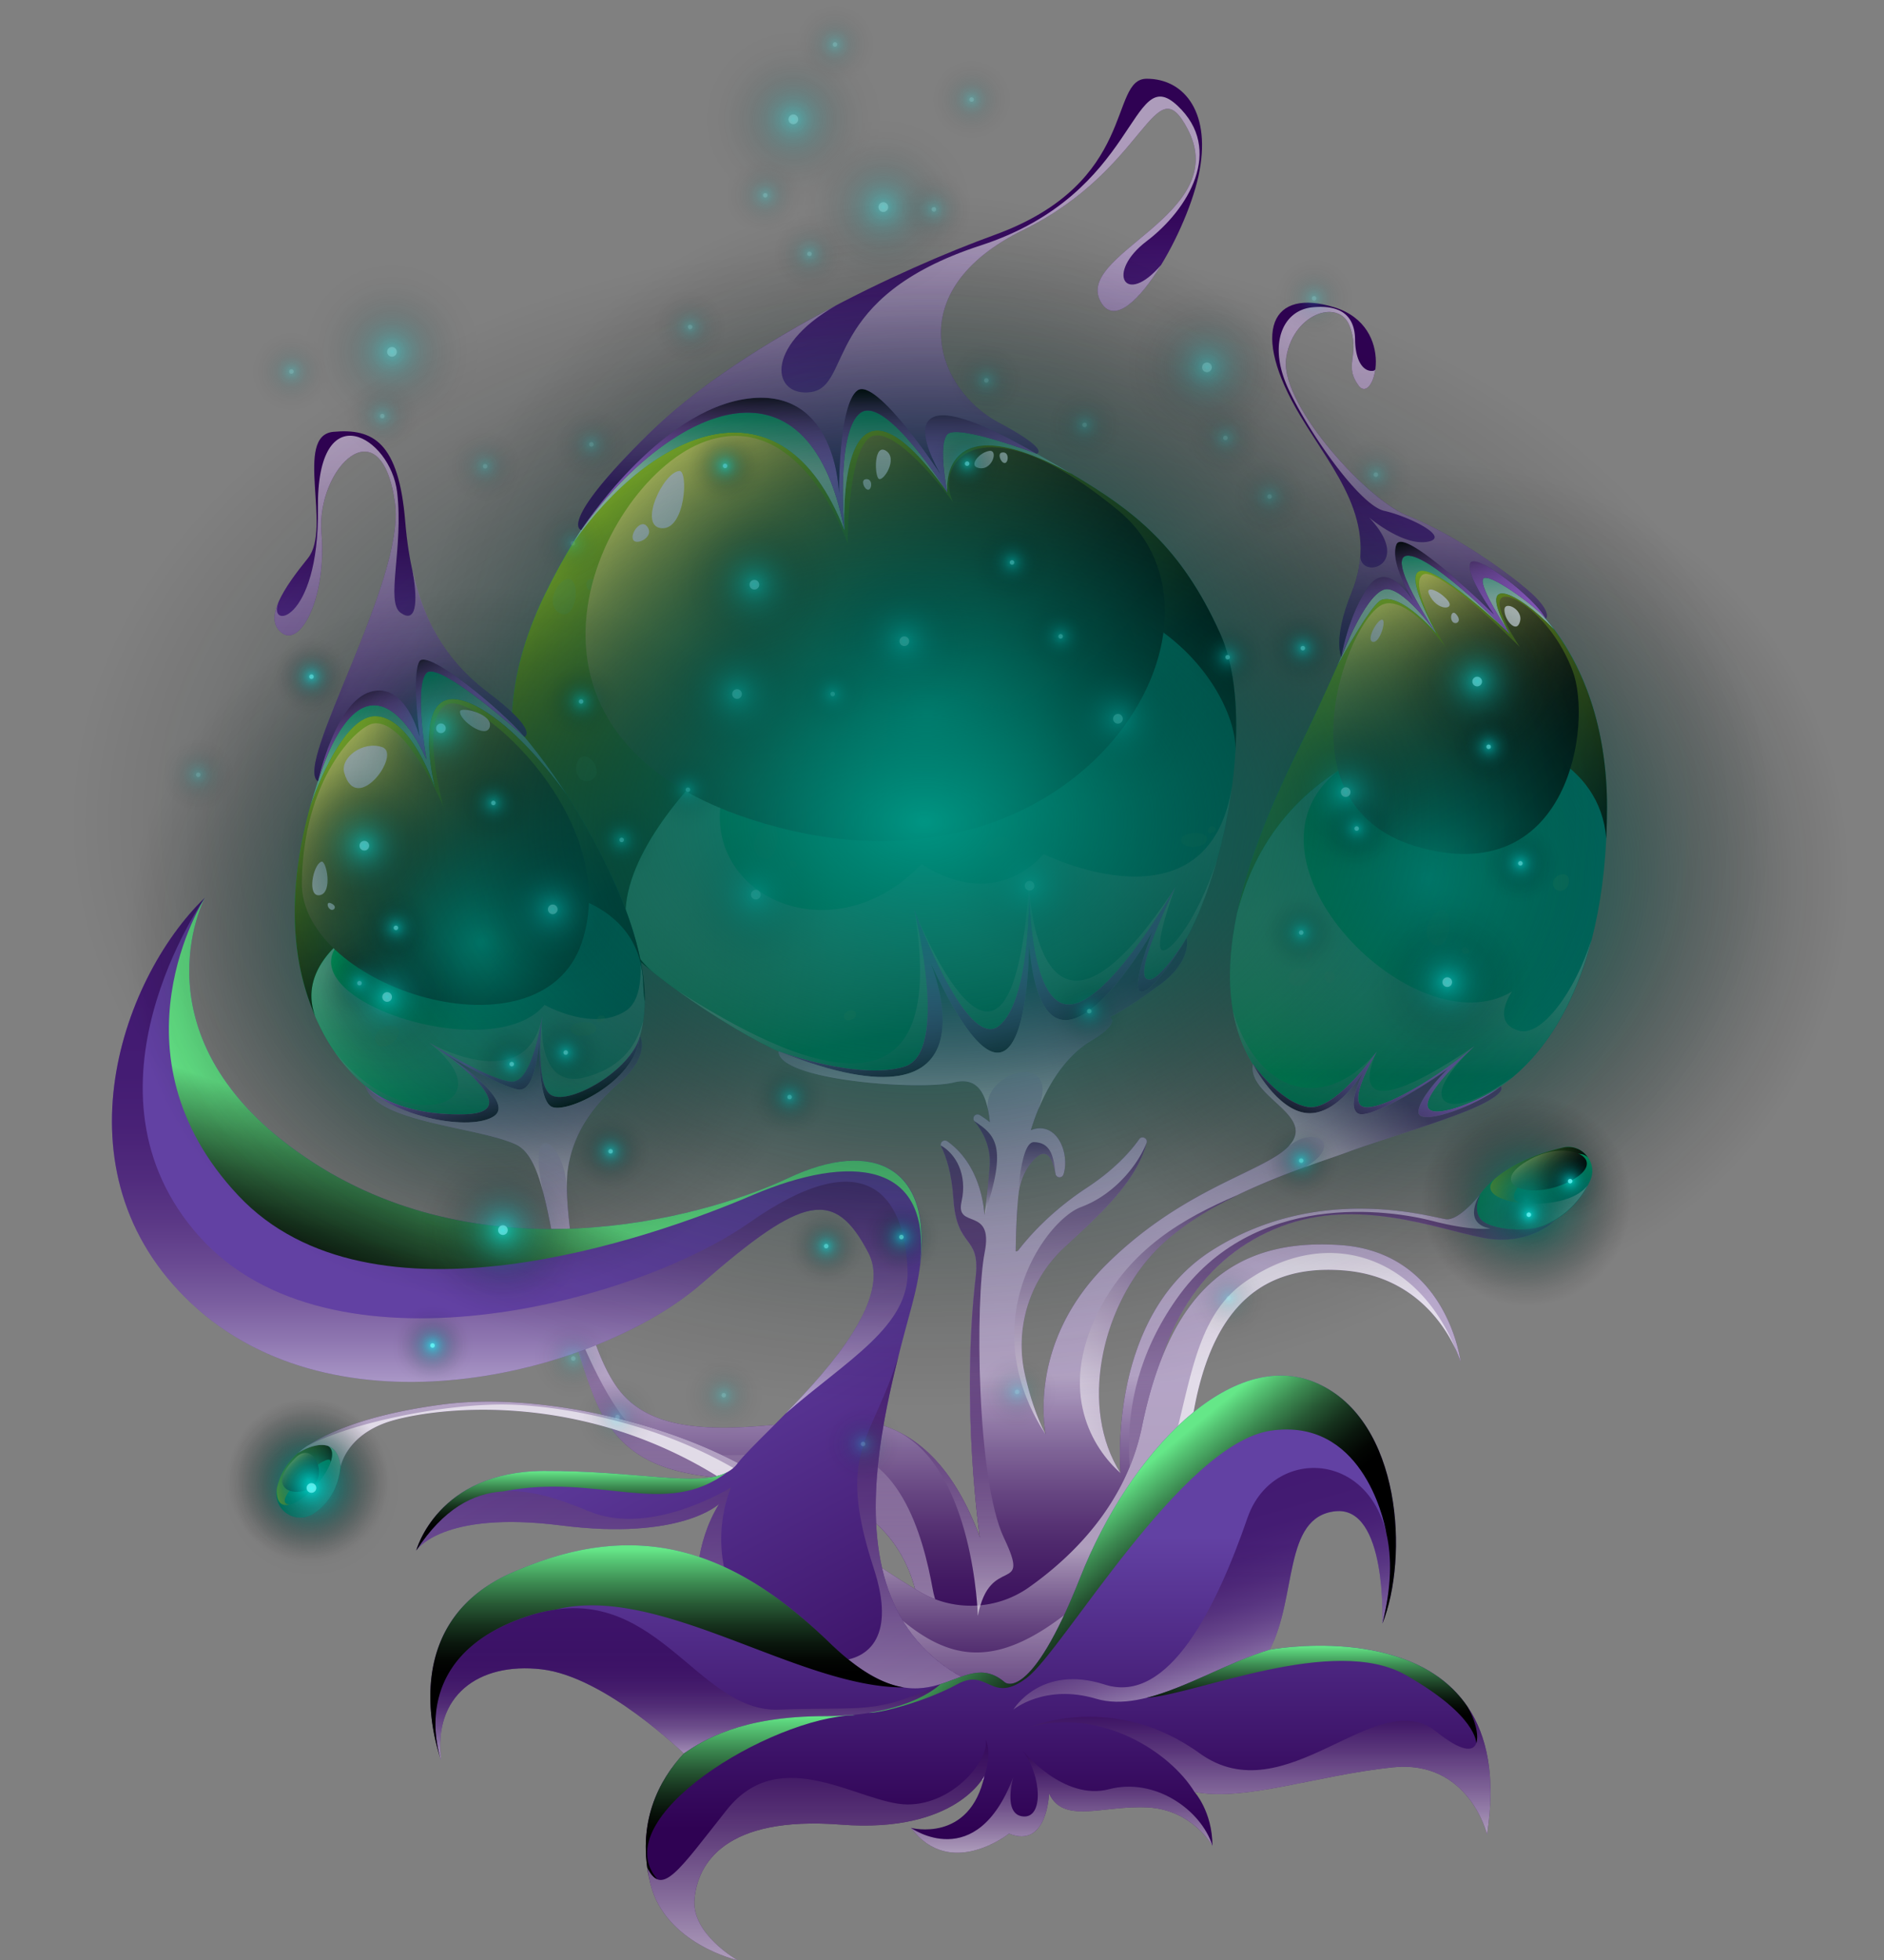 <svg xmlns="http://www.w3.org/2000/svg" xmlns:xlink="http://www.w3.org/1999/xlink" viewBox="0 0 1471.261 1530.336"><rect x="0" y="0" width="1471.261" height="1530.336" fill="#808080" stroke="none"/><defs><style>.cls-1{isolation:isolate;}.cls-2{fill:url(#Áåçûìÿííûé_ãðàäèåíò_357);}.cls-11,.cls-13,.cls-14,.cls-16,.cls-17,.cls-19,.cls-21,.cls-22,.cls-23,.cls-25,.cls-26,.cls-3,.cls-7{opacity:0.58;}.cls-11,.cls-13,.cls-14,.cls-16,.cls-17,.cls-19,.cls-20,.cls-21,.cls-22,.cls-23,.cls-25,.cls-26,.cls-29,.cls-3,.cls-30,.cls-32,.cls-33,.cls-35,.cls-36,.cls-37,.cls-38,.cls-43,.cls-47,.cls-52,.cls-53,.cls-54,.cls-55,.cls-56,.cls-60,.cls-61,.cls-62,.cls-63,.cls-64,.cls-65,.cls-66,.cls-7{mix-blend-mode:multiply;}.cls-3{fill:url(#Áåçûìÿííûé_ãðàäèåíò_683);}.cls-100,.cls-101,.cls-102,.cls-103,.cls-104,.cls-105,.cls-106,.cls-107,.cls-108,.cls-109,.cls-110,.cls-111,.cls-112,.cls-113,.cls-114,.cls-115,.cls-116,.cls-117,.cls-118,.cls-119,.cls-12,.cls-120,.cls-121,.cls-122,.cls-123,.cls-124,.cls-125,.cls-126,.cls-127,.cls-128,.cls-129,.cls-130,.cls-131,.cls-132,.cls-133,.cls-134,.cls-135,.cls-136,.cls-137,.cls-138,.cls-139,.cls-140,.cls-141,.cls-142,.cls-143,.cls-144,.cls-145,.cls-146,.cls-147,.cls-148,.cls-149,.cls-150,.cls-151,.cls-152,.cls-153,.cls-154,.cls-4,.cls-42,.cls-44,.cls-45,.cls-46,.cls-48,.cls-49,.cls-5,.cls-50,.cls-51,.cls-57,.cls-58,.cls-59,.cls-67,.cls-68,.cls-69,.cls-70,.cls-71,.cls-72,.cls-74,.cls-75,.cls-76,.cls-77,.cls-78,.cls-8,.cls-80,.cls-81,.cls-82,.cls-83,.cls-84,.cls-85,.cls-87,.cls-88,.cls-89,.cls-9,.cls-90,.cls-91,.cls-92,.cls-93,.cls-94,.cls-95,.cls-96,.cls-97,.cls-98{mix-blend-mode:screen;}.cls-4{fill:url(#Áåçûìÿííûé_ãðàäèåíò_237);}.cls-5{fill:url(#Áåçûìÿííûé_ãðàäèåíò_685);}.cls-6{fill:url(#Áåçûìÿííûé_ãðàäèåíò_357-2);}.cls-7{fill:url(#Áåçûìÿííûé_ãðàäèåíò_683-2);}.cls-8{fill:url(#Áåçûìÿííûé_ãðàäèåíò_237-2);}.cls-9{fill:url(#Áåçûìÿííûé_ãðàäèåíò_685-2);}.cls-10{fill:url(#Áåçûìÿííûé_ãðàäèåíò_702);}.cls-11{fill:url(#Áåçûìÿííûé_ãðàäèåíò_745);}.cls-12{fill:url(#Áåçûìÿííûé_ãðàäèåíò_237-3);}.cls-13{fill:url(#Áåçûìÿííûé_ãðàäèåíò_737);}.cls-14{fill:url(#Áåçûìÿííûé_ãðàäèåíò_751);}.cls-15{fill:url(#Áåçûìÿííûé_ãðàäèåíò_695);}.cls-16{fill:url(#Áåçûìÿííûé_ãðàäèåíò_751-2);}.cls-17{fill:url(#Áåçûìÿííûé_ãðàäèåíò_688);}.cls-18{fill:url(#Áåçûìÿííûé_ãðàäèåíò_702-2);}.cls-19{fill:url(#Áåçûìÿííûé_ãðàäèåíò_751-3);}.cls-20{fill:#78cf78;opacity:0.22;}.cls-21{fill:url(#Áåçûìÿííûé_ãðàäèåíò_751-4);}.cls-22{fill:url(#Áåçûìÿííûé_ãðàäèåíò_737-2);}.cls-23{fill:url(#Áåçûìÿííûé_ãðàäèåíò_745-2);}.cls-24{fill:url(#Áåçûìÿííûé_ãðàäèåíò_740);}.cls-25{fill:url(#Áåçûìÿííûé_ãðàäèåíò_683-3);}.cls-26{fill:url(#Áåçûìÿííûé_ãðàäèåíò_752);}.cls-27{fill:url(#Áåçûìÿííûé_ãðàäèåíò_674);}.cls-28{fill:url(#Áåçûìÿííûé_ãðàäèåíò_768);}.cls-29,.cls-30,.cls-32,.cls-33,.cls-35,.cls-36,.cls-37,.cls-38,.cls-43,.cls-47,.cls-52,.cls-53,.cls-54,.cls-55,.cls-56,.cls-60,.cls-61,.cls-62,.cls-63,.cls-64,.cls-65,.cls-66{opacity:0.61;}.cls-29{fill:url(#Áåçûìÿííûé_ãðàäèåíò_775);}.cls-30{fill:url(#Áåçûìÿííûé_ãðàäèåíò_373);}.cls-31{fill:url(#Áåçûìÿííûé_ãðàäèåíò_782);}.cls-32{fill:url(#Áåçûìÿííûé_ãðàäèåíò_775-2);}.cls-33{fill:url(#Áåçûìÿííûé_ãðàäèåíò_749);}.cls-34{fill:url(#Áåçûìÿííûé_ãðàäèåíò_766);}.cls-35{fill:url(#Áåçûìÿííûé_ãðàäèåíò_760);}.cls-36{fill:url(#Áåçûìÿííûé_ãðàäèåíò_760-2);}.cls-37{fill:url(#Áåçûìÿííûé_ãðàäèåíò_771);}.cls-38{fill:url(#Áåçûìÿííûé_ãðàäèåíò_760-3);}.cls-39{fill:url(#Áåçûìÿííûé_ãðàäèåíò_679);}.cls-40{fill:url(#Áåçûìÿííûé_ãðàäèåíò_680);}.cls-41{fill:url(#Áåçûìÿííûé_ãðàäèåíò_697);}.cls-42{fill:url(#Áåçûìÿííûé_ãðàäèåíò_684);}.cls-43{fill:url(#Áåçûìÿííûé_ãðàäèåíò_373-2);}.cls-44{fill:url(#Áåçûìÿííûé_ãðàäèåíò_237-4);}.cls-45{fill:url(#Áåçûìÿííûé_ãðàäèåíò_685-3);}.cls-46{fill:url(#Áåçûìÿííûé_ãðàäèåíò_746);}.cls-47{fill:url(#Áåçûìÿííûé_ãðàäèåíò_700);}.cls-48{fill:url(#Áåçûìÿííûé_ãðàäèåíò_746-2);}.cls-49{fill:url(#Áåçûìÿííûé_ãðàäèåíò_741);}.cls-50{fill:url(#Áåçûìÿííûé_ãðàäèåíò_685-4);}.cls-51{fill:url(#Áåçûìÿííûé_ãðàäèåíò_746-3);}.cls-52{fill:url(#Áåçûìÿííûé_ãðàäèåíò_373-3);}.cls-53{fill:url(#Áåçûìÿííûé_ãðàäèåíò_373-4);}.cls-54{fill:url(#Áåçûìÿííûé_ãðàäèåíò_750);}.cls-55{fill:url(#Áåçûìÿííûé_ãðàäèåíò_748);}.cls-56{fill:url(#Áåçûìÿííûé_ãðàäèåíò_749-2);}.cls-57{fill:url(#Áåçûìÿííûé_ãðàäèåíò_237-5);}.cls-58{fill:url(#Áåçûìÿííûé_ãðàäèåíò_685-5);}.cls-59{fill:url(#Áåçûìÿííûé_ãðàäèåíò_754);}.cls-60{fill:url(#Áåçûìÿííûé_ãðàäèåíò_756);}.cls-61{fill:url(#Áåçûìÿííûé_ãðàäèåíò_755);}.cls-62{fill:url(#Áåçûìÿííûé_ãðàäèåíò_764);}.cls-63{fill:url(#Áåçûìÿííûé_ãðàäèåíò_760-4);}.cls-64{fill:url(#Áåçûìÿííûé_ãðàäèåíò_760-5);}.cls-65{fill:url(#Áåçûìÿííûé_ãðàäèåíò_764-2);}.cls-66{fill:url(#Áåçûìÿííûé_ãðàäèåíò_764-3);}.cls-67{fill:url(#Áåçûìÿííûé_ãðàäèåíò_792);}.cls-68{fill:url(#Áåçûìÿííûé_ãðàäèåíò_792-2);}.cls-69{fill:url(#Áåçûìÿííûé_ãðàäèåíò_792-3);}.cls-70{fill:url(#Áåçûìÿííûé_ãðàäèåíò_795);}.cls-71{fill:url(#Áåçûìÿííûé_ãðàäèåíò_792-4);}.cls-72{fill:url(#Áåçûìÿííûé_ãðàäèåíò_798);}.cls-73{fill:#fff;}.cls-74{fill:url(#radial-gradient);}.cls-75{fill:url(#radial-gradient-2);}.cls-76{fill:url(#radial-gradient-3);}.cls-77{fill:url(#radial-gradient-4);}.cls-78{fill:url(#radial-gradient-5);}.cls-79{opacity:0.92;}.cls-100,.cls-101,.cls-102,.cls-103,.cls-104,.cls-105,.cls-106,.cls-107,.cls-108,.cls-109,.cls-110,.cls-111,.cls-112,.cls-113,.cls-114,.cls-115,.cls-116,.cls-117,.cls-118,.cls-119,.cls-120,.cls-121,.cls-122,.cls-123,.cls-124,.cls-125,.cls-126,.cls-127,.cls-128,.cls-129,.cls-130,.cls-131,.cls-132,.cls-133,.cls-134,.cls-135,.cls-136,.cls-137,.cls-138,.cls-139,.cls-140,.cls-141,.cls-142,.cls-143,.cls-144,.cls-145,.cls-146,.cls-147,.cls-148,.cls-149,.cls-150,.cls-151,.cls-152,.cls-153,.cls-80,.cls-81,.cls-82,.cls-83,.cls-84,.cls-85,.cls-87,.cls-88,.cls-89,.cls-90,.cls-91,.cls-92,.cls-93,.cls-94,.cls-95,.cls-96,.cls-97,.cls-98{opacity:0.68;}.cls-80{fill:url(#radial-gradient-6);}.cls-81{fill:url(#radial-gradient-7);}.cls-82{fill:url(#radial-gradient-8);}.cls-83{fill:url(#radial-gradient-9);}.cls-84{fill:url(#radial-gradient-10);}.cls-85{fill:url(#radial-gradient-11);}.cls-86{opacity:0.36;}.cls-87{fill:url(#radial-gradient-12);}.cls-88{fill:url(#radial-gradient-13);}.cls-89{fill:url(#radial-gradient-14);}.cls-90{fill:url(#radial-gradient-15);}.cls-91{fill:url(#radial-gradient-16);}.cls-92{fill:url(#radial-gradient-17);}.cls-93{fill:url(#radial-gradient-18);}.cls-94{fill:url(#radial-gradient-19);}.cls-95{fill:url(#radial-gradient-20);}.cls-96{fill:url(#radial-gradient-21);}.cls-97{fill:url(#radial-gradient-22);}.cls-98{fill:url(#radial-gradient-23);}.cls-99{opacity:0.56;}.cls-100{fill:url(#radial-gradient-24);}.cls-101{fill:url(#radial-gradient-25);}.cls-102{fill:url(#radial-gradient-26);}.cls-103{fill:url(#radial-gradient-27);}.cls-104{fill:url(#radial-gradient-28);}.cls-105{fill:url(#radial-gradient-29);}.cls-106{fill:url(#radial-gradient-30);}.cls-107{fill:url(#radial-gradient-31);}.cls-108{fill:url(#radial-gradient-32);}.cls-109{fill:url(#radial-gradient-33);}.cls-110{fill:url(#radial-gradient-34);}.cls-111{fill:url(#radial-gradient-35);}.cls-112{fill:url(#radial-gradient-36);}.cls-113{fill:url(#radial-gradient-37);}.cls-114{fill:url(#radial-gradient-38);}.cls-115{fill:url(#radial-gradient-39);}.cls-116{fill:url(#radial-gradient-40);}.cls-117{fill:url(#radial-gradient-41);}.cls-118{fill:url(#radial-gradient-42);}.cls-119{fill:url(#radial-gradient-43);}.cls-120{fill:url(#radial-gradient-44);}.cls-121{fill:url(#radial-gradient-45);}.cls-122{fill:url(#radial-gradient-46);}.cls-123{fill:url(#radial-gradient-47);}.cls-124{fill:url(#radial-gradient-48);}.cls-125{fill:url(#radial-gradient-49);}.cls-126{fill:url(#radial-gradient-50);}.cls-127{fill:url(#radial-gradient-51);}.cls-128{fill:url(#radial-gradient-52);}.cls-129{fill:url(#radial-gradient-53);}.cls-130{fill:url(#radial-gradient-54);}.cls-131{fill:url(#radial-gradient-55);}.cls-132{fill:url(#radial-gradient-56);}.cls-133{fill:url(#radial-gradient-57);}.cls-134{fill:url(#radial-gradient-58);}.cls-135{fill:url(#radial-gradient-59);}.cls-136{fill:url(#radial-gradient-60);}.cls-137{fill:url(#radial-gradient-61);}.cls-138{fill:url(#radial-gradient-62);}.cls-139{fill:url(#radial-gradient-63);}.cls-140{fill:url(#radial-gradient-64);}.cls-141{fill:url(#radial-gradient-65);}.cls-142{fill:url(#radial-gradient-66);}.cls-143{fill:url(#radial-gradient-67);}.cls-144{fill:url(#radial-gradient-68);}.cls-145{fill:url(#radial-gradient-69);}.cls-146{fill:url(#radial-gradient-70);}.cls-147{fill:url(#radial-gradient-71);}.cls-148{fill:url(#radial-gradient-72);}.cls-149{fill:url(#radial-gradient-73);}.cls-150{fill:url(#radial-gradient-74);}.cls-151{fill:url(#radial-gradient-75);}.cls-152{fill:url(#radial-gradient-76);}.cls-153{fill:url(#radial-gradient-77);}.cls-154{fill:url(#radial-gradient-78);}</style><linearGradient id="Áåçûìÿííûé_ãðàäèåíò_357" x1="1179.685" y1="908.259" x2="1203.559" y2="953.01" gradientUnits="userSpaceOnUse"><stop offset="0" stop-color="#00ff7c"/><stop offset="0.49" stop-color="#00c580"/><stop offset="1" stop-color="#008d83"/></linearGradient><linearGradient id="Áåçûìÿííûé_ãðàäèåíò_683" x1="1144.351" y1="941.263" x2="1239.803" y2="941.263" gradientUnits="userSpaceOnUse"><stop offset="0" stop-color="#008865"/><stop offset="0.185" stop-color="#2a9c7e"/><stop offset="0.599" stop-color="#93cdbe"/><stop offset="1" stop-color="#fff"/></linearGradient><linearGradient id="Áåçûìÿííûé_ãðàäèåíò_237" x1="1163.858" y1="917.471" x2="1240.148" y2="917.471" gradientUnits="userSpaceOnUse"><stop offset="0" stop-color="#b3e72c"/><stop offset="1"/></linearGradient><linearGradient id="Áåçûìÿííûé_ãðàäèåíò_685" x1="1196.034" y1="900.7" x2="1223.255" y2="927.92" gradientUnits="userSpaceOnUse"><stop offset="0" stop-color="#ff7"/><stop offset="0.109" stop-color="#caca5e"/><stop offset="0.231" stop-color="#959545"/><stop offset="0.355" stop-color="#676730"/><stop offset="0.479" stop-color="#42421f"/><stop offset="0.601" stop-color="#252511"/><stop offset="0.723" stop-color="#101008"/><stop offset="0.843" stop-color="#040402"/><stop offset="0.959"/></linearGradient><linearGradient id="Áåçûìÿííûé_ãðàäèåíò_357-2" x1="231.995" y1="1130.051" x2="254.294" y2="1171.848" xlink:href="#Áåçûìÿííûé_ãðàäèåíò_357"/><linearGradient id="Áåçûìÿííûé_ãðàäèåíò_683-2" x1="216.024" y1="1155.246" x2="266.155" y2="1155.246" xlink:href="#Áåçûìÿííûé_ãðàäèåíò_683"/><linearGradient id="Áåçûìÿííûé_ãðàäèåíò_237-2" x1="216.132" y1="1147.073" x2="265.176" y2="1147.073" xlink:href="#Áåçûìÿííûé_ãðàäèåíò_237"/><linearGradient id="Áåçûìÿííûé_ãðàäèåíò_685-2" x1="226.574" y1="1142.275" x2="244.516" y2="1160.217" xlink:href="#Áåçûìÿííûé_ãðàäèåíò_685"/><linearGradient id="Áåçûìÿííûé_ãðàäèåíò_702" x1="995.203" y1="569.69" x2="448.978" y2="569.69" gradientUnits="userSpaceOnUse"><stop offset="0" stop-color="#008d83"/><stop offset="0.156" stop-color="#009383"/><stop offset="0.363" stop-color="#00a482"/><stop offset="0.598" stop-color="#00bf80"/><stop offset="0.853" stop-color="#00e67e"/><stop offset="1" stop-color="#00ff7c"/></linearGradient><linearGradient id="Áåçûìÿííûé_ãðàäèåíò_745" x1="753.764" y1="834.566" x2="695.601" y2="542.884" gradientUnits="userSpaceOnUse"><stop offset="0.127" stop-color="#008865"/><stop offset="0.249" stop-color="#51ae96"/><stop offset="0.371" stop-color="#9bd0c2"/><stop offset="0.472" stop-color="#d1e9e3"/><stop offset="0.548" stop-color="#f2f9f7"/><stop offset="0.589" stop-color="#fff"/></linearGradient><linearGradient id="Áåçûìÿííûé_ãðàäèåíò_237-3" x1="535.127" y1="345.018" x2="722.667" y2="626.336" xlink:href="#Áåçûìÿííûé_ãðàäèåíò_237"/><linearGradient id="Áåçûìÿííûé_ãðàäèåíò_737" x1="763.364" y1="819.8" x2="723.194" y2="653.715" gradientUnits="userSpaceOnUse"><stop offset="0" stop-color="#008865"/><stop offset="0.083" stop-color="#2a9c7e"/><stop offset="0.27" stop-color="#93cdbe"/><stop offset="0.451" stop-color="#fff"/></linearGradient><linearGradient id="Áåçûìÿííûé_ãðàäèåíò_751" x1="642.031" y1="454.109" x2="642.031" y2="328.4" gradientUnits="userSpaceOnUse"><stop offset="0.549" stop-color="#fff"/><stop offset="0.73" stop-color="#93cdbe"/><stop offset="0.917" stop-color="#2a9c7e"/><stop offset="1" stop-color="#008865"/></linearGradient><linearGradient id="Áåçûìÿííûé_ãðàäèåíò_695" x1="234.411" y1="727.737" x2="454.362" y2="669.32" gradientUnits="userSpaceOnUse"><stop offset="0" stop-color="#00ff7c"/><stop offset="0.182" stop-color="#00de7e"/><stop offset="0.418" stop-color="#00bb80"/><stop offset="0.639" stop-color="#00a282"/><stop offset="0.84" stop-color="#009283"/><stop offset="1" stop-color="#008d83"/></linearGradient><linearGradient id="Áåçûìÿííûé_ãðàäèåíò_751-2" x1="341.376" y1="622.343" x2="309.717" y2="531.049" xlink:href="#Áåçûìÿííûé_ãðàäèåíò_751"/><linearGradient id="Áåçûìÿííûé_ãðàäèåíò_688" x1="373.334" y1="1016.767" x2="373.334" y2="758.542" gradientUnits="userSpaceOnUse"><stop offset="0.566" stop-color="#008865"/><stop offset="0.646" stop-color="#2a9c7e"/><stop offset="0.826" stop-color="#93cdbe"/><stop offset="1" stop-color="#fff"/></linearGradient><linearGradient id="Áåçûìÿííûé_ãðàäèåíò_702-2" x1="1270.471" y1="649.758" x2="986.241" y2="649.758" xlink:href="#Áåçûìÿííûé_ãðàäèåíò_702"/><linearGradient id="Áåçûìÿííûé_ãðàäèåíò_751-3" x1="642.031" y1="439.433" x2="642.031" y2="313.724" xlink:href="#Áåçûìÿííûé_ãðàäèåíò_751"/><linearGradient id="Áåçûìÿííûé_ãðàäèåíò_751-4" x1="1128.989" y1="584.36" x2="1128.989" y2="424.323" xlink:href="#Áåçûìÿííûé_ãðàäèåíò_751"/><linearGradient id="Áåçûìÿííûé_ãðàäèåíò_737-2" x1="1060.53" y1="873.821" x2="1081.816" y2="763.966" xlink:href="#Áåçûìÿííûé_ãðàäèåíò_737"/><linearGradient id="Áåçûìÿííûé_ãðàäèåíò_745-2" x1="1101.654" y1="875.192" x2="1101.654" y2="593.284" xlink:href="#Áåçûìÿííûé_ãðàäèåíò_745"/><linearGradient id="Áåçûìÿííûé_ãðàäèåíò_740" x1="695.107" y1="442.912" x2="695.107" y2="66.741" gradientUnits="userSpaceOnUse"><stop offset="0.269" stop-color="#6241a3"/><stop offset="0.774" stop-color="#2f0253"/></linearGradient><linearGradient id="Áåçûìÿííûé_ãðàäèåíò_683-3" x1="381.822" y1="877.161" x2="381.822" y2="793.533" xlink:href="#Áåçûìÿííûé_ãðàäèåíò_683"/><linearGradient id="Áåçûìÿííûé_ãðàäèåíò_752" x1="1128.989" y1="584.36" x2="1128.989" y2="424.323" gradientUnits="userSpaceOnUse"><stop offset="0.728" stop-color="#fff"/><stop offset="0.837" stop-color="#93cdbe"/><stop offset="0.95" stop-color="#2a9c7e"/><stop offset="1" stop-color="#008865"/></linearGradient><linearGradient id="Áåçûìÿííûé_ãðàäèåíò_674" x1="803.635" y1="695.637" x2="803.635" y2="691.527" gradientUnits="userSpaceOnUse"><stop offset="0.226" stop-color="#2f0253"/><stop offset="1" stop-color="#6241a3"/></linearGradient><linearGradient id="Áåçûìÿííûé_ãðàäèåíò_768" x1="750.011" y1="1379.735" x2="750.011" y2="779.524" gradientUnits="userSpaceOnUse"><stop offset="0.313" stop-color="#2f0253"/><stop offset="1" stop-color="#6241a3"/></linearGradient><linearGradient id="Áåçûìÿííûé_ãðàäèåíò_775" x1="750.011" y1="1327.412" x2="750.011" y2="1073.948" gradientUnits="userSpaceOnUse"><stop offset="0" stop-color="#2f0253"/><stop offset="0.118" stop-color="#330656"/><stop offset="0.243" stop-color="#3d135f"/><stop offset="0.371" stop-color="#4f286d"/><stop offset="0.502" stop-color="#674681"/><stop offset="0.635" stop-color="#876d9b"/><stop offset="0.769" stop-color="#ad9cbb"/><stop offset="0.903" stop-color="#dad2e0"/><stop offset="1" stop-color="#fff"/></linearGradient><linearGradient id="Áåçûìÿííûé_ãðàäèåíò_373" x1="828.27" y1="1379.735" x2="828.27" y2="932.129" gradientUnits="userSpaceOnUse"><stop offset="0" stop-color="#fff"/><stop offset="1" stop-color="#2f0253"/></linearGradient><linearGradient id="Áåçûìÿííûé_ãðàäèåíò_782" x1="686.67" y1="1374.707" x2="686.67" y2="784.268" gradientUnits="userSpaceOnUse"><stop offset="0.276" stop-color="#2f0253"/><stop offset="1" stop-color="#6241a3"/></linearGradient><linearGradient id="Áåçûìÿííûé_ãðàäèåíò_775-2" x1="686.67" y1="1374.707" x2="686.67" y2="1209.304" xlink:href="#Áåçûìÿííûé_ãðàäèåíò_775"/><linearGradient id="Áåçûìÿííûé_ãðàäèåíò_749" x1="684.809" y1="1569.259" x2="684.809" y2="1189.383" gradientUnits="userSpaceOnUse"><stop offset="0.416" stop-color="#2f0253"/><stop offset="1" stop-color="#fff"/></linearGradient><linearGradient id="Áåçûìÿííûé_ãðàäèåíò_766" x1="387.376" y1="904.541" x2="810.683" y2="1698.008" gradientUnits="userSpaceOnUse"><stop offset="0.205" stop-color="#6241a3"/><stop offset="0.674" stop-color="#2f0253"/></linearGradient><linearGradient id="Áåçûìÿííûé_ãðàäèåíò_760" x1="746.273" y1="1261.49" x2="746.273" y2="894.325" gradientUnits="userSpaceOnUse"><stop offset="0" stop-color="#fff"/><stop offset="0.064" stop-color="#d6cddd"/><stop offset="0.134" stop-color="#af9ebd"/><stop offset="0.209" stop-color="#8d74a0"/><stop offset="0.287" stop-color="#705189"/><stop offset="0.368" stop-color="#583475"/><stop offset="0.455" stop-color="#461e66"/><stop offset="0.55" stop-color="#390e5b"/><stop offset="0.658" stop-color="#310555"/><stop offset="0.809" stop-color="#2f0253"/></linearGradient><linearGradient id="Áåçûìÿííûé_ãðàäèåíò_760-2" x1="769.769" y1="948.281" x2="769.769" y2="875.205" xlink:href="#Áåçûìÿííûé_ãðàäèåíò_760"/><linearGradient id="Áåçûìÿííûé_ãðàäèåíò_771" x1="617.734" y1="1389.957" x2="617.734" y2="863.857" gradientUnits="userSpaceOnUse"><stop offset="0" stop-color="#fff"/><stop offset="0.079" stop-color="#d6cddd"/><stop offset="0.166" stop-color="#af9ebd"/><stop offset="0.258" stop-color="#8d74a0"/><stop offset="0.354" stop-color="#705189"/><stop offset="0.455" stop-color="#583475"/><stop offset="0.562" stop-color="#461e66"/><stop offset="0.679" stop-color="#390e5b"/><stop offset="0.813" stop-color="#310555"/><stop offset="1" stop-color="#2f0253"/></linearGradient><linearGradient id="Áåçûìÿííûé_ãðàäèåíò_760-3" x1="398.118" y1="1103.643" x2="398.118" y2="700.828" xlink:href="#Áåçûìÿííûé_ãðàäèåíò_760"/><linearGradient id="Áåçûìÿííûé_ãðàäèåíò_679" x1="750.011" y1="1568.085" x2="750.011" y2="1199.994" gradientUnits="userSpaceOnUse"><stop offset="0.382" stop-color="#2f0253"/><stop offset="1" stop-color="#6241a3"/></linearGradient><linearGradient id="Áåçûìÿííûé_ãðàäèåíò_680" x1="1100.746" y1="512.765" x2="1100.746" y2="236.292" gradientUnits="userSpaceOnUse"><stop offset="0" stop-color="#6241a3"/><stop offset="0.774" stop-color="#2f0253"/></linearGradient><linearGradient id="Áåçûìÿííûé_ãðàäèåíò_697" x1="312.807" y1="609.942" x2="312.807" y2="336.705" gradientUnits="userSpaceOnUse"><stop offset="0.251" stop-color="#6241a3"/><stop offset="0.774" stop-color="#2f0253"/></linearGradient><linearGradient id="Áåçûìÿííûé_ãðàäèåíò_684" x1="407.07" y1="876.634" x2="391.282" y2="822.39" gradientUnits="userSpaceOnUse"><stop offset="0"/><stop offset="0.163" stop-color="#22142e"/><stop offset="0.579" stop-color="#74449d"/><stop offset="0.867" stop-color="#a963e4"/><stop offset="1" stop-color="#bd6fff"/></linearGradient><linearGradient id="Áåçûìÿííûé_ãðàäèåíò_373-2" x1="393.283" y1="937.052" x2="393.283" y2="808.927" xlink:href="#Áåçûìÿííûé_ãðàäèåíò_373"/><linearGradient id="Áåçûìÿííûé_ãðàäèåíò_237-4" x1="280.198" y1="581.54" x2="369.479" y2="752.68" xlink:href="#Áåçûìÿííûé_ãðàäèåíò_237"/><linearGradient id="Áåçûìÿííûé_ãðàäèåíò_685-3" x1="261.129" y1="590.108" x2="435.684" y2="764.662" xlink:href="#Áåçûìÿííûé_ãðàäèåíò_685"/><linearGradient id="Áåçûìÿííûé_ãðàäèåíò_746" x1="335.539" y1="606.893" x2="295.703" y2="520.621" gradientUnits="userSpaceOnUse"><stop offset="0.325" stop-color="#bd6fff"/><stop offset="0.392" stop-color="#b96dfa"/><stop offset="0.476" stop-color="#ae66ea"/><stop offset="0.568" stop-color="#9b5bd1"/><stop offset="0.666" stop-color="#814cae"/><stop offset="0.77" stop-color="#5f3880"/><stop offset="0.877" stop-color="#362049"/><stop offset="0.986" stop-color="#060409"/><stop offset="1"/></linearGradient><linearGradient id="Áåçûìÿííûé_ãðàäèåíò_700" x1="312.816" y1="609.942" x2="312.816" y2="340.148" gradientUnits="userSpaceOnUse"><stop offset="0" stop-color="#2f0253"/><stop offset="0.206" stop-color="#684882"/><stop offset="0.418" stop-color="#9d88ae"/><stop offset="0.612" stop-color="#c7bbd1"/><stop offset="0.779" stop-color="#e6e0ea"/><stop offset="0.914" stop-color="#f8f7f9"/><stop offset="1" stop-color="#fff"/></linearGradient><linearGradient id="Áåçûìÿííûé_ãðàäèåíò_746-2" x1="631.659" y1="413.778" x2="631.659" y2="303.767" xlink:href="#Áåçûìÿííûé_ãðàäèåíò_746"/><linearGradient id="Áåçûìÿííûé_ãðàäèåíò_741" x1="782.486" y1="837.078" x2="747.436" y2="693.177" gradientUnits="userSpaceOnUse"><stop offset="0"/><stop offset="0.014" stop-color="#060409"/><stop offset="0.123" stop-color="#362049"/><stop offset="0.23" stop-color="#5f3880"/><stop offset="0.334" stop-color="#814cae"/><stop offset="0.432" stop-color="#9b5bd1"/><stop offset="0.524" stop-color="#ae66ea"/><stop offset="0.608" stop-color="#b96dfa"/><stop offset="0.675" stop-color="#bd6fff"/></linearGradient><linearGradient id="Áåçûìÿííûé_ãðàäèåíò_685-4" x1="536.937" y1="345.259" x2="819.893" y2="628.215" xlink:href="#Áåçûìÿííûé_ãðàäèåíò_685"/><linearGradient id="Áåçûìÿííûé_ãðàäèåíò_746-3" x1="1098.82" y1="779.494" x2="1052.886" y2="895.791" xlink:href="#Áåçûìÿííûé_ãðàäèåíò_746"/><linearGradient id="Áåçûìÿííûé_ãðàäèåíò_373-3" x1="809.291" y1="945.382" x2="809.291" y2="891.613" xlink:href="#Áåçûìÿííûé_ãðàäèåíò_373"/><linearGradient id="Áåçûìÿííûé_ãðàäèåíò_373-4" x1="843.754" y1="1120.223" x2="843.754" y2="892.036" xlink:href="#Áåçûìÿííûé_ãðàäèåíò_373"/><linearGradient id="Áåçûìÿííûé_ãðàäèåíò_750" x1="767.498" y1="866.618" x2="767.498" y2="727.627" gradientUnits="userSpaceOnUse"><stop offset="0" stop-color="#fff"/><stop offset="0.72" stop-color="#2f0253"/></linearGradient><linearGradient id="Áåçûìÿííûé_ãðàäèåíò_748" x1="990.219" y1="957.334" x2="836.186" y2="1111.367" gradientUnits="userSpaceOnUse"><stop offset="0" stop-color="#2f0253"/><stop offset="1" stop-color="#fff"/></linearGradient><linearGradient id="Áåçûìÿííûé_ãðàäèåíò_749-2" x1="1114.757" y1="792.045" x2="1019.334" y2="910.723" xlink:href="#Áåçûìÿííûé_ãðàäèåíò_749"/><linearGradient id="Áåçûìÿííûé_ãðàäèåíò_237-5" x1="1017.12" y1="529.272" x2="1198.386" y2="710.538" xlink:href="#Áåçûìÿííûé_ãðàäèåíò_237"/><linearGradient id="Áåçûìÿííûé_ãðàäèåíò_685-5" x1="1061.886" y1="488.043" x2="1209.43" y2="635.588" xlink:href="#Áåçûìÿííûé_ãðàäèåíò_685"/><linearGradient id="Áåçûìÿííûé_ãðàäèåíò_754" x1="1109.851" y1="417.914" x2="1128.999" y2="505.632" gradientUnits="userSpaceOnUse"><stop offset="0"/><stop offset="0.017" stop-color="#060409"/><stop offset="0.15" stop-color="#362049"/><stop offset="0.282" stop-color="#5f3880"/><stop offset="0.409" stop-color="#814cae"/><stop offset="0.53" stop-color="#9b5bd1"/><stop offset="0.643" stop-color="#ae66ea"/><stop offset="0.745" stop-color="#b96dfa"/><stop offset="0.828" stop-color="#bd6fff"/></linearGradient><linearGradient id="Áåçûìÿííûé_ãðàäèåíò_756" x1="694.14" y1="413.778" x2="694.14" y2="75.394" gradientUnits="userSpaceOnUse"><stop offset="0.105" stop-color="#2f0253"/><stop offset="0.109" stop-color="#320555"/><stop offset="0.18" stop-color="#5c3979"/><stop offset="0.255" stop-color="#836898"/><stop offset="0.334" stop-color="#a491b4"/><stop offset="0.416" stop-color="#c0b3cb"/><stop offset="0.504" stop-color="#d7cfde"/><stop offset="0.597" stop-color="#e9e4ed"/><stop offset="0.701" stop-color="#f5f3f7"/><stop offset="0.821" stop-color="#fdfcfd"/><stop offset="1" stop-color="#fff"/></linearGradient><linearGradient id="Áåçûìÿííûé_ãðàäèåíò_755" x1="1103.294" y1="512.765" x2="1103.294" y2="239.582" gradientUnits="userSpaceOnUse"><stop offset="0" stop-color="#2f0253"/><stop offset="0.027" stop-color="#3b115d"/><stop offset="0.139" stop-color="#684883"/><stop offset="0.254" stop-color="#9179a4"/><stop offset="0.37" stop-color="#b3a2c0"/><stop offset="0.488" stop-color="#cec4d7"/><stop offset="0.608" stop-color="#e4dee8"/><stop offset="0.732" stop-color="#f3f0f5"/><stop offset="0.859" stop-color="#fcfbfd"/><stop offset="1" stop-color="#fff"/></linearGradient><linearGradient id="Áåçûìÿííûé_ãðàäèåíò_764" x1="829.106" y1="1446.351" x2="829.106" y2="1366.987" gradientUnits="userSpaceOnUse"><stop offset="0" stop-color="#fff"/><stop offset="0.319" stop-color="#b5a5c2"/><stop offset="0.652" stop-color="#6e4e87"/><stop offset="0.887" stop-color="#401761"/><stop offset="1" stop-color="#2f0253"/></linearGradient><linearGradient id="Áåçûìÿííûé_ãðàäèåíò_760-4" x1="537.215" y1="1374.005" x2="537.215" y2="1255.447" xlink:href="#Áåçûìÿííûé_ãðàäèåíò_760"/><linearGradient id="Áåçûìÿííûé_ãðàäèåíò_760-5" x1="955.25" y1="1329.865" x2="903.583" y2="1148.392" xlink:href="#Áåçûìÿííûé_ãðàäèåíò_760"/><linearGradient id="Áåçûìÿííûé_ãðàäèåíò_764-2" x1="984.001" y1="1432.071" x2="984.001" y2="1332.175" xlink:href="#Áåçûìÿííûé_ãðàäèåíò_764"/><linearGradient id="Áåçûìÿííûé_ãðàäèåíò_764-3" x1="638.713" y1="1530.335" x2="638.713" y2="1358.053" xlink:href="#Áåçûìÿííûé_ãðàäèåíò_764"/><linearGradient id="Áåçûìÿííûé_ãðàäèåíò_792" x1="937.999" y1="1304.257" x2="841.58" y2="1187.029" gradientUnits="userSpaceOnUse"><stop offset="0.28"/><stop offset="0.352" stop-color="#030603"/><stop offset="0.447" stop-color="#0a170d"/><stop offset="0.555" stop-color="#16321d"/><stop offset="0.673" stop-color="#275834"/><stop offset="0.798" stop-color="#3c8a51"/><stop offset="0.928" stop-color="#56c574"/><stop offset="0.996" stop-color="#65e788"/></linearGradient><linearGradient id="Áåçûìÿííûé_ãðàäèåíò_792-2" x1="1024.477" y1="1360.916" x2="1024.477" y2="1284.767" xlink:href="#Áåçûìÿííûé_ãðàäèåíò_792"/><linearGradient id="Áåçûìÿííûé_ãðàäèåíò_792-3" x1="586.002" y1="1470.356" x2="586.002" y2="1338.797" xlink:href="#Áåçûìÿííûé_ãðàäèåíò_792"/><linearGradient id="Áåçûìÿííûé_ãðàäèåíò_795" x1="520.953" y1="1374.005" x2="520.953" y2="1170.775" gradientUnits="userSpaceOnUse"><stop offset="0.336"/><stop offset="0.383" stop-color="#030603"/><stop offset="0.446" stop-color="#0a170d"/><stop offset="0.518" stop-color="#16321d"/><stop offset="0.596" stop-color="#275834"/><stop offset="0.679" stop-color="#3c8a51"/><stop offset="0.765" stop-color="#56c574"/><stop offset="0.81" stop-color="#65e788"/></linearGradient><linearGradient id="Áåçûìÿííûé_ãðàäèåíò_792-4" x1="446.309" y1="1210.443" x2="446.309" y2="1148.332" xlink:href="#Áåçûìÿííûé_ãðàäèåíò_792"/><linearGradient id="Áåçûìÿííûé_ãðàäèåíò_798" x1="336.673" y1="1120.058" x2="406.047" y2="930.832" gradientUnits="userSpaceOnUse"><stop offset="0.336"/><stop offset="0.403" stop-color="#030603"/><stop offset="0.491" stop-color="#0a170d"/><stop offset="0.591" stop-color="#16321d"/><stop offset="0.7" stop-color="#275834"/><stop offset="0.816" stop-color="#3c8a51"/><stop offset="0.937" stop-color="#56c574"/><stop offset="1" stop-color="#65e788"/></linearGradient><radialGradient id="radial-gradient" cx="723.515" cy="556.684" r="439.001" gradientUnits="userSpaceOnUse"><stop offset="0" stop-color="#009583"/><stop offset="0.296" stop-color="#005b50" stop-opacity="0.612"/><stop offset="0.583" stop-color="#002a25" stop-opacity="0.281"/><stop offset="0.801" stop-color="#000b0a" stop-opacity="0.077"/><stop offset="0.923" stop-opacity="0"/></radialGradient><radialGradient id="radial-gradient-2" cx="1115.002" cy="685.766" r="356.259" xlink:href="#radial-gradient"/><radialGradient id="radial-gradient-3" cx="376.522" cy="735.21" r="301.98" xlink:href="#radial-gradient"/><radialGradient id="radial-gradient-4" cx="1192.077" cy="937.054" r="89.249" gradientTransform="translate(1011.748 -568.469) rotate(45)" xlink:href="#radial-gradient"/><radialGradient id="radial-gradient-5" cx="240.654" cy="1155.246" r="68.536" gradientTransform="translate(887.369 168.196) rotate(45)" xlink:href="#radial-gradient"/><radialGradient id="radial-gradient-6" cx="804.04" cy="691.469" r="74.726" gradientTransform="translate(724.441 -366.015) rotate(45)" gradientUnits="userSpaceOnUse"><stop offset="0" stop-color="aqua"/><stop offset="0.11" stop-color="#00c6c6" stop-opacity="0.777"/><stop offset="0.225" stop-color="#009292" stop-opacity="0.573"/><stop offset="0.343" stop-color="#006565" stop-opacity="0.397"/><stop offset="0.459" stop-color="#004141" stop-opacity="0.254"/><stop offset="0.576" stop-color="#002424" stop-opacity="0.143"/><stop offset="0.692" stop-color="#001010" stop-opacity="0.063"/><stop offset="0.808" stop-color="#000404" stop-opacity="0.016"/><stop offset="0.923" stop-opacity="0"/></radialGradient><radialGradient id="radial-gradient-7" cx="706.216" cy="500.583" r="74.726" gradientTransform="matrix(1, 0, 0, 1, 0, 0)" xlink:href="#radial-gradient-6"/><radialGradient id="radial-gradient-8" cx="575.563" cy="541.809" r="74.726" gradientTransform="matrix(1, 0, 0, 1, 0, 0)" xlink:href="#radial-gradient-6"/><radialGradient id="radial-gradient-9" cx="873.029" cy="561.133" r="74.726" gradientTransform="translate(652.486 -452.973) rotate(45)" xlink:href="#radial-gradient-6"/><radialGradient id="radial-gradient-10" cx="755.247" cy="361.967" r="34.766" gradientTransform="translate(931.095 -456.871) rotate(76.513)" xlink:href="#radial-gradient-6"/><radialGradient id="radial-gradient-11" cx="790.303" cy="439.081" r="34.766" gradientTransform="translate(541.951 -430.225) rotate(45)" xlink:href="#radial-gradient-6"/><radialGradient id="radial-gradient-12" cx="770.263" cy="296.947" r="34.766" gradientTransform="translate(895.965 -518.946) rotate(77.676)" xlink:href="#radial-gradient-6"/><radialGradient id="radial-gradient-13" cx="956.929" cy="341.88" r="34.766" gradientTransform="translate(966.259 -674.244) rotate(70.866)" xlink:href="#radial-gradient-6"/><radialGradient id="radial-gradient-14" cx="828.27" cy="496.806" r="34.766" gradientTransform="translate(593.89 -440.164) rotate(45)" xlink:href="#radial-gradient-6"/><radialGradient id="radial-gradient-15" cx="846.998" cy="331.713" r="34.766" gradientTransform="translate(978.356 -568.389) rotate(76.916)" xlink:href="#radial-gradient-6"/><radialGradient id="radial-gradient-16" cx="1017.406" cy="505.996" r="34.766" gradientTransform="translate(271.082 -350.827) rotate(22.5)" xlink:href="#radial-gradient-6"/><radialGradient id="radial-gradient-17" cx="958.686" cy="513.092" r="34.766" gradientTransform="translate(983.147 -573.988) rotate(63.133)" xlink:href="#radial-gradient-6"/><radialGradient id="radial-gradient-18" cx="589.101" cy="456.466" r="74.726" gradientTransform="translate(904.723 -218.652) rotate(77.286)" xlink:href="#radial-gradient-6"/><radialGradient id="radial-gradient-19" cx="674.006" cy="1127.282" r="34.766" gradientTransform="translate(1613.01 208.958) rotate(76.513)" xlink:href="#radial-gradient-6"/><radialGradient id="radial-gradient-20" cx="959.42" cy="1013.435" r="34.766" gradientTransform="matrix(1, 0, 0, 1, 0, 0)" xlink:href="#radial-gradient-6"/><radialGradient id="radial-gradient-21" cx="850.645" cy="789.399" r="34.766" gradientTransform="translate(1426.981 -217.866) rotate(76.916)" xlink:href="#radial-gradient-6"/><radialGradient id="radial-gradient-22" cx="1016.115" cy="906.067" r="34.766" gradientTransform="translate(1664.489 -291.037) rotate(76.717)" xlink:href="#radial-gradient-6"/><radialGradient id="radial-gradient-23" cx="1130.208" cy="766.721" r="74.726" gradientTransform="matrix(1, 0, 0, 1, 0, 0)" xlink:href="#radial-gradient-6"/><radialGradient id="radial-gradient-24" cx="306.094" cy="274.68" r="74.726" gradientTransform="matrix(1, 0, 0, 1, 0, 0)" xlink:href="#radial-gradient-6"/><radialGradient id="radial-gradient-25" cx="619.546" cy="93.17" r="74.726" gradientTransform="translate(247.342 -410.796) rotate(45)" xlink:href="#radial-gradient-6"/><radialGradient id="radial-gradient-26" cx="689.814" cy="161.674" r="74.726" gradientTransform="translate(316.362 -440.419) rotate(45)" xlink:href="#radial-gradient-6"/><radialGradient id="radial-gradient-27" cx="942.538" cy="286.773" r="74.726" gradientTransform="matrix(1, 0, 0, 1, 0, 0)" xlink:href="#radial-gradient-6"/><radialGradient id="radial-gradient-28" cx="1050.881" cy="618.38" r="74.726" gradientTransform="translate(745.057 -561.966) rotate(45)" xlink:href="#radial-gradient-6"/><radialGradient id="radial-gradient-29" cx="1153.565" cy="532.047" r="74.726" gradientTransform="matrix(1, 0, 0, 1, 0, 0)" xlink:href="#radial-gradient-6"/><radialGradient id="radial-gradient-30" cx="590.25" cy="698.421" r="74.726" gradientTransform="translate(666.739 -212.807) rotate(45)" xlink:href="#radial-gradient-6"/><radialGradient id="radial-gradient-31" cx="243.214" cy="1161.608" r="74.726" gradientTransform="matrix(1, 0, 0, 1, 0, 0)" xlink:href="#radial-gradient-6"/><radialGradient id="radial-gradient-32" cx="284.514" cy="660.226" r="74.726" gradientTransform="translate(889.143 271.29) rotate(80.561)" xlink:href="#radial-gradient-6"/><radialGradient id="radial-gradient-33" cx="344.336" cy="568.559" r="74.726" gradientTransform="matrix(1, 0, 0, 1, 0, 0)" xlink:href="#radial-gradient-6"/><radialGradient id="radial-gradient-34" cx="1074.448" cy="370.548" r="34.766" gradientTransform="translate(1268.104 -749.382) rotate(80.783)" xlink:href="#radial-gradient-6"/><radialGradient id="radial-gradient-35" cx="991.451" cy="387.628" r="34.766" gradientTransform="translate(1140.921 -666.36) rotate(76.717)" xlink:href="#radial-gradient-6"/><radialGradient id="radial-gradient-36" cx="597.596" cy="152.449" r="34.766" gradientTransform="translate(624.627 -463.693) rotate(78.201)" xlink:href="#radial-gradient-6"/><radialGradient id="radial-gradient-37" cx="632.118" cy="198.196" r="34.766" gradientTransform="translate(697.786 -461.002) rotate(78.28)" xlink:href="#radial-gradient-6"/><radialGradient id="radial-gradient-38" cx="729.313" cy="163.431" r="34.766" gradientTransform="translate(121.927 -272.102) rotate(23.012)" xlink:href="#radial-gradient-6"/><radialGradient id="radial-gradient-39" cx="538.972" cy="255.28" r="34.766" gradientTransform="translate(685.725 -322.753) rotate(78.901)" xlink:href="#radial-gradient-6"/><radialGradient id="radial-gradient-40" cx="652.047" cy="34.766" r="34.766" gradientTransform="matrix(1, 0, 0, 1, 0, 0)" xlink:href="#radial-gradient-6"/><radialGradient id="radial-gradient-41" cx="758.742" cy="77.706" r="34.766" gradientTransform="translate(662.667 -678.93) rotate(76.916)" xlink:href="#radial-gradient-6"/><radialGradient id="radial-gradient-42" cx="1026.217" cy="232.962" r="34.766" gradientTransform="translate(465.301 -657.412) rotate(45)" xlink:href="#radial-gradient-6"/><radialGradient id="radial-gradient-43" cx="227.592" cy="290.046" r="34.766" gradientTransform="translate(456.56 1.086) rotate(76.513)" xlink:href="#radial-gradient-6"/><radialGradient id="radial-gradient-44" cx="298.542" cy="324.811" r="34.766" gradientTransform="translate(547.337 -39.511) rotate(76.916)" xlink:href="#radial-gradient-6"/><radialGradient id="radial-gradient-45" cx="447.708" cy="1060.55" r="34.766" gradientTransform="translate(881.053 -5.95) rotate(45)" xlink:href="#radial-gradient-6"/><radialGradient id="radial-gradient-46" cx="337.777" cy="1050.383" r="34.766" gradientTransform="translate(841.666 68.805) rotate(45)" xlink:href="#radial-gradient-6"/><radialGradient id="radial-gradient-47" cx="565.227" cy="1089.218" r="34.766" gradientTransform="translate(935.745 -80.652) rotate(45)" xlink:href="#radial-gradient-6"/><radialGradient id="radial-gradient-48" cx="482.23" cy="1106.298" r="34.766" gradientTransform="translate(1445.556 379.355) rotate(76.513)" xlink:href="#radial-gradient-6"/><radialGradient id="radial-gradient-49" cx="243.214" cy="528.271" r="34.766" gradientTransform="matrix(1, 0, 0, 1, 0, 0)" xlink:href="#radial-gradient-6"/><radialGradient id="radial-gradient-50" cx="154.822" cy="604.859" r="34.766" gradientTransform="translate(473.046 67.683) rotate(45)" xlink:href="#radial-gradient-6"/><radialGradient id="radial-gradient-51" cx="461.837" cy="346.916" r="34.766" gradientTransform="translate(380.576 -224.959) rotate(45)" xlink:href="#radial-gradient-6"/><radialGradient id="radial-gradient-52" cx="378.84" cy="363.996" r="34.766" gradientTransform="translate(368.344 -161.269) rotate(45)" xlink:href="#radial-gradient-6"/><radialGradient id="radial-gradient-53" cx="1187.32" cy="673.977" r="34.766" gradientTransform="translate(1662.406 -605.971) rotate(80.783)" xlink:href="#radial-gradient-6"/><radialGradient id="radial-gradient-54" cx="1016.137" cy="728.056" r="34.766" gradientTransform="translate(812.433 -505.274) rotate(45)" xlink:href="#radial-gradient-6"/><radialGradient id="radial-gradient-55" cx="1059.465" cy="646.84" r="34.766" gradientTransform="translate(1445.586 -532.897) rotate(76.717)" xlink:href="#radial-gradient-6"/><radialGradient id="radial-gradient-56" cx="1162.516" cy="582.997" r="34.766" gradientTransform="translate(752.735 -651.267) rotate(45)" xlink:href="#radial-gradient-6"/><radialGradient id="radial-gradient-57" cx="1193.906" cy="948.281" r="34.766" gradientTransform="translate(1842.515 -431.557) rotate(76.717)" xlink:href="#radial-gradient-6"/><radialGradient id="radial-gradient-58" cx="1226.185" cy="922.083" r="34.766" gradientTransform="translate(1841.882 -483.152) rotate(76.717)" xlink:href="#radial-gradient-6"/><radialGradient id="radial-gradient-59" cx="399.627" cy="830.72" r="34.766" gradientTransform="translate(704.456 -39.267) rotate(45)" xlink:href="#radial-gradient-6"/><radialGradient id="radial-gradient-60" cx="280.738" cy="767.508" r="34.766" gradientTransform="translate(964.767 320.31) rotate(76.916)" xlink:href="#radial-gradient-6"/><radialGradient id="radial-gradient-61" cx="309.19" cy="724.348" r="34.766" gradientTransform="translate(698.382 39.652) rotate(52.73)" xlink:href="#radial-gradient-6"/><radialGradient id="radial-gradient-62" cx="385.289" cy="626.855" r="34.766" gradientTransform="matrix(1, 0, 0, 1, 0, 0)" xlink:href="#radial-gradient-6"/><radialGradient id="radial-gradient-63" cx="453.788" cy="547.652" r="34.766" gradientTransform="translate(876.631 -24.231) rotate(76.124)" xlink:href="#radial-gradient-6"/><radialGradient id="radial-gradient-64" cx="485.489" cy="655.7" r="34.766" gradientTransform="matrix(1, 0, 0, 1, 0, 0)" xlink:href="#radial-gradient-6"/><radialGradient id="radial-gradient-65" cx="537.215" cy="616.536" r="34.766" gradientTransform="translate(593.303 -199.289) rotate(45)" xlink:href="#radial-gradient-6"/><radialGradient id="radial-gradient-66" cx="447.332" cy="424.117" r="34.766" gradientTransform="translate(762.329 -105.749) rotate(77.257)" xlink:href="#radial-gradient-6"/><radialGradient id="radial-gradient-67" cx="566.223" cy="363.724" r="34.766" gradientTransform="translate(792.324 -270.139) rotate(76.916)" xlink:href="#radial-gradient-6"/><radialGradient id="radial-gradient-68" cx="650.29" cy="541.809" r="34.766" gradientTransform="matrix(1, 0, 0, 1, 0, 0)" xlink:href="#radial-gradient-6"/><radialGradient id="radial-gradient-69" cx="431.646" cy="709.908" r="74.726" gradientTransform="translate(1032.338 135.926) rotate(77.603)" xlink:href="#radial-gradient-6"/><radialGradient id="radial-gradient-70" cx="392.748" cy="960.313" r="74.726" gradientTransform="matrix(1, 0, 0, 1, 0, 0)" xlink:href="#radial-gradient-6"/><radialGradient id="radial-gradient-71" cx="302.318" cy="778.317" r="74.726" gradientTransform="translate(988.873 303.116) rotate(76.538)" xlink:href="#radial-gradient-6"/><radialGradient id="radial-gradient-72" cx="441.779" cy="821.697" r="34.766" gradientTransform="translate(710.422 -71.715) rotate(45)" xlink:href="#radial-gradient-6"/><radialGradient id="radial-gradient-73" cx="476.835" cy="898.811" r="34.766" gradientTransform="translate(775.217 -73.918) rotate(45)" xlink:href="#radial-gradient-6"/><radialGradient id="radial-gradient-74" cx="703.937" cy="965.726" r="34.766" gradientTransform="translate(1485.235 61.443) rotate(76.916)" xlink:href="#radial-gradient-6"/><radialGradient id="radial-gradient-75" cx="645.218" cy="972.822" r="34.766" gradientTransform="translate(876.869 -171.305) rotate(45)" xlink:href="#radial-gradient-6"/><radialGradient id="radial-gradient-76" cx="794.297" cy="1086.614" r="34.766" gradientTransform="matrix(1, 0, 0, 1, 0, 0)" xlink:href="#radial-gradient-6"/><radialGradient id="radial-gradient-77" cx="616.613" cy="856.463" r="34.766" gradientTransform="translate(786.213 -185.159) rotate(45)" xlink:href="#radial-gradient-6"/><radialGradient id="radial-gradient-78" cx="721.65" cy="571.541" r="721.641" gradientTransform="translate(0 249.466) scale(1 0.686)" xlink:href="#radial-gradient"/></defs><title>plant-4</title><g class="cls-1"><g id="Layer_2" data-name="Layer 2"><g id="plants"><g id="plant-4"><path class="cls-2" d="M1144.351,960.315S1215,978.7,1241.68,921.925c6.561-13.965-6.03-29.546-21.062-26.068C1191.5,902.6,1150.556,919.306,1144.351,960.315Z"/><path class="cls-3" d="M1144.351,960.315s67.557,17.42,95.452-35.044c-17.53,24.47-95.215,14.837-71.471-5.835C1156.322,929.254,1147.049,942.483,1144.351,960.315Z"/><path class="cls-4" d="M1220.618,895.857c-16.458,3.808-36.685,10.81-52.29,23.575-12.594,10.973,3.363,18.832,23.737,20.139-35.109-1.767,34.914-51.667,48.083-35.749A18.323,18.323,0,0,0,1220.618,895.857Z"/><path class="cls-5" d="M1195.557,904.7c29.832-16.013,62.373.958,30.628,17.388S1158.708,924.476,1195.557,904.7Z"/><path class="cls-6" d="M264.154,1119.2s-40.022,6.717-47.876,42.625c-3.773,17.25,15.325,29.378,29.69,19.109C259.581,1171.2,271.385,1153.016,264.154,1119.2Z"/><path class="cls-7" d="M245.968,1180.932c12.673-9.06,23.572-25.623,19.208-55.133-6.9,1.285-10.078,2.311-8.994,3.037,17.182,11.487-39.7,70.255-40.05,35.252C214.473,1180.068,232.26,1190.731,245.968,1180.932Z"/><path class="cls-8" d="M226.327,1174.55c-18.662-1.024,34.776-45.947,31.633-32.533,2.071-5.683,2.045-10.626-1.778-13.181-1.084-.726,2.094-1.752,8.994-3.037-.323-2.186-.524-4.269-1.023-6.6,0,0-40.022,6.716-47.875,42.625a18.834,18.834,0,0,0-.146,2.266C216.226,1173.575,220.527,1176.031,226.327,1174.55Z"/><path class="cls-9" d="M230.616,1138.234c14.414-14.414,26.161,14.516,12.283,23.13S207.326,1161.524,230.616,1138.234Z"/><path class="cls-10" d="M719.813,307.769S761.32,326.7,810.45,354.723c62.084,35.416,106.541,60.217,142.476,140,37.647,83.589-17.016,282.671-71.465,275.865L726.619,831s-45.091,35.732-152.289-28.076S345.471,628.512,425.444,464.312,607.51,298.41,607.51,298.41Z"/><path class="cls-11" d="M815.1,666.793c-43.39,46.791-95.287,7.661-95.287,7.661-91,95.258-238.971-16.1-102.207-130.908-96.394,69.9-166.895,167.507-107.165,215.719-10.117-8.01-19.956-16.482-29.342-25.4,28.632,27.213,61.545,50.2,93.231,69.057C681.528,866.729,726.619,831,726.619,831l154.842-60.4c35.1,4.388,70.248-76.782,80.74-157.418C944.133,731.123,815.1,666.793,815.1,666.793Z"/><path class="cls-12" d="M752.993,473.324c138.229-41.627,212.5,63.71,211.846,112.244,1.964-34.652-1.319-67.319-11.913-90.841-30.642-68.034-67.524-96.089-116.2-124.836-105.265-57.292-96.918,14.447-96.918,14.447-88.055-123.787-80.4,29.44-80.4,29.44-49.094-125.514-150.707-77-212.076,10.339-7.412,12.194-14.741,25.519-21.888,40.194-64.085,131.579,1.325,228.708,85,294.954C424.026,689.514,610.165,516.336,752.993,473.324Z"/><path class="cls-13" d="M726.619,831l154.842-60.4c26.677,3.335,53.376-42.784,69.274-100.5-16.057,50.693-41.211,79.195-44.389,70.294-3.191-8.933,11.509-47.722,11.509-47.722-107.813,164.758-114.24-1.2-114.24-1.2-15.314,209.505-89.692,18.592-89.692,18.592,29.589,174.885-89.852,124.386-185.49,62.8,15.182,10.963,30.679,21,45.9,30.057C681.528,866.729,726.619,831,726.619,831Z"/><path class="cls-14" d="M659.408,413.778s-7.657-153.227,80.4-29.44c0,0-8.347-71.742,96.924-14.444-8.411-4.967-17.133-9.953-26.28-15.172-49.129-28.026-90.637-46.953-90.637-46.953l-112.3-9.359s-84.657,1.463-160.179,125.709C508.7,336.773,610.314,288.263,659.408,413.778Z"/><path class="cls-15" d="M280.812,536.628s-74.869,124.213-42.539,234.814,131.02,111.452,144.632,102.094c0,0,68.062,11.06,91.033-28.076,0,0,62.958-31.479,5.105-158.245S314.2,460.72,280.812,536.628Z"/><path class="cls-16" d="M293.786,559.173c28.076,1.277,45.942,56.151,45.942,56.151s-22.971-93.16,32.542-63.807c23,12.158,48.132,38.506,70.275,68.889C384.016,529.5,308,474.8,280.812,536.628c0,0-23.669,39.27-38.644,93.31C242.187,629.878,265.722,557.9,293.786,559.173Z"/><path class="cls-17" d="M500.281,752.66c.441,15.758-2.094,30.048-11.241,36.223-25.524,17.229-63.809-4.395-63.809-4.395-40.648,48.976-202.594-4.67-159.422-49.278-18.605,16.375-27.684,36.365-19.671,58.1,38.079,88.741,124.121,88.917,136.767,80.222,0,0,68.062,11.06,91.033-28.075,0,0,28.994-14.557,29.515-63.564-.492-4.412-.9-9.167-1.123-14.707A78.207,78.207,0,0,0,500.281,752.66Z"/><path class="cls-18" d="M1084.8,424.325s-34.881,86.779-66.36,151.439-108.049,218.649-8.508,287.562c0,0,34.882,22.121,113.153,5.956s131.823-100.3,131.871-239.069C1254.994,510.27,1186.89,429.43,1084.8,424.325Z"/><path class="cls-19" d="M659.408,413.778s-7.657-153.227,80.4-29.44c0,0-8.347-71.742,96.924-14.444-8.411-4.967-17.133-9.953-26.28-15.172-49.129-28.026-90.637-46.953-90.637-46.953l-112.3-9.359s-84.657,1.463-160.179,125.709C508.7,336.773,610.314,288.263,659.408,413.778Z"/><path class="cls-20" d="M445.256,452.3c8.482,2.833,4.214,32.985-8.284,26.236S436.775,449.465,445.256,452.3Z"/><path class="cls-20" d="M602.712,643.391c8.481,2.833,4.213,32.985-8.284,26.236S594.23,640.557,602.712,643.391Z"/><path class="cls-20" d="M461.937,460.648c6.514-3.167,6.619-8.622,0-8.6S458,462.56,461.937,460.648Z"/><path class="cls-20" d="M445.615,804.262c-2.061-7.23,19.267-8.885,19.99-1.912S447.676,811.491,445.615,804.262Z"/><path class="cls-20" d="M468.1,797.9c5.34-.485,5.458-4.841,1.843-5.2S464.821,798.194,468.1,797.9Z"/><path class="cls-20" d="M689.24,523.817c-5.2-2.333,1.3-11.732,7.81-7.394S694.444,526.15,689.24,523.817Z"/><path class="cls-20" d="M694.881,627.846c7.23-1.891,7.739-15.266-1.553-12.375S687.651,629.738,694.881,627.846Z"/><path class="cls-20" d="M617.747,677.144c-3.244-5.061,1.22-7.277,4.049-3.277S617.747,677.144,617.747,677.144Z"/><path class="cls-20" d="M800.962,392.406c8.481,2.833,4.213,32.985-8.284,26.236S792.48,389.572,800.962,392.406Z"/><path class="cls-20" d="M816,426.158c-3.244-5.061,1.22-7.276,4.049-3.276S816,426.158,816,426.158Z"/><path class="cls-20" d="M362.7,724.778c-10.122-1.808-3.977-15.545,6.507-13.376S372.825,726.585,362.7,724.778Z"/><path class="cls-20" d="M372.825,697.125c2.891-2.351,5.771,4.688,1.62,6.771S369.933,699.477,372.825,697.125Z"/><path class="cls-20" d="M391.622,721.765c4.7-4.217-.748-9.64-4.712-7.832S386.923,725.983,391.622,721.765Z"/><path class="cls-20" d="M295.155,815.752c-7.619-6.818,5.423-18.436,14.1-14.1S302.024,821.9,295.155,815.752Z"/><path class="cls-20" d="M922.528,656.644c-2.062-7.23,19.266-8.885,19.989-1.912S924.589,663.874,922.528,656.644Z"/><path class="cls-20" d="M945.012,650.279c5.34-.486,5.458-4.841,1.843-5.2S941.733,650.576,945.012,650.279Z"/><path class="cls-20" d="M839.616,577.16c-10.122-1.808-3.977-15.544,6.506-13.375S849.737,578.967,839.616,577.16Z"/><path class="cls-20" d="M849.737,549.508c2.892-2.352,5.772,4.687,1.621,6.771S846.845,551.859,849.737,549.508Z"/><path class="cls-20" d="M868.535,574.148c4.7-4.218-.748-9.64-4.712-7.833S863.835,578.365,868.535,574.148Z"/><path class="cls-20" d="M1011.69,769.51c-10.121-1.807-3.976-15.544,6.507-13.375S1021.812,771.318,1011.69,769.51Z"/><path class="cls-20" d="M1021.812,741.858c2.892-2.352,5.772,4.687,1.621,6.771S1018.92,744.209,1021.812,741.858Z"/><path class="cls-20" d="M1040.61,766.5c4.7-4.218-.749-9.64-4.712-7.833S1035.91,770.715,1040.61,766.5Z"/><path class="cls-20" d="M772.068,668.134c-7.62-6.817,5.422-18.436,14.1-14.1S778.936,674.28,772.068,668.134Z"/><path class="cls-20" d="M356.887,584.327c-6.919-3.287-3.387-12.048,2.464-8.346S359.98,585.8,356.887,584.327Z"/><path class="cls-20" d="M592.105,524.849c7.048-9.5,20.584,10.052,10.463,15.665S586.7,532.13,592.105,524.849Z"/><path class="cls-20" d="M451.908,592.955c7.048-9.5,20.585,10.053,10.463,15.665S446.507,600.236,451.908,592.955Z"/><path class="cls-20" d="M598.844,502.329c5.893-3.2,9.146,3.478,3.362,6.286S592.951,505.526,598.844,502.329Z"/><path class="cls-20" d="M662.088,789.544c5.893-3.2,9.147,3.478,3.363,6.286S656.2,792.741,662.088,789.544Z"/><path class="cls-20" d="M571.955,490.1c2.912,1.228,8.813,11.475-6.315,5.737S556.524,483.588,571.955,490.1Z"/><path class="cls-20" d="M1127.681,710.862c8.482,2.834,4.214,32.986-8.284,26.237S1119.2,708.029,1127.681,710.862Z"/><path class="cls-20" d="M1214.21,591.288c-5.2-2.333,1.3-11.732,7.81-7.394S1219.413,593.621,1214.21,591.288Z"/><path class="cls-20" d="M1219.851,695.318c7.23-1.892,7.739-15.267-1.553-12.375S1212.621,697.209,1219.851,695.318Z"/><path class="cls-20" d="M1142.717,744.615c-3.244-5.061,1.22-7.276,4.049-3.277S1142.717,744.615,1142.717,744.615Z"/><path class="cls-20" d="M1117.074,592.32c7.048-9.5,20.585,10.053,10.463,15.665S1111.672,599.6,1117.074,592.32Z"/><path class="cls-20" d="M1123.813,569.8c5.893-3.2,9.146,3.478,3.363,6.286S1117.921,573,1123.813,569.8Z"/><path class="cls-20" d="M1096.924,557.566c2.912,1.228,8.813,11.475-6.314,5.738S1081.494,551.059,1096.924,557.566Z"/><path class="cls-21" d="M1079.266,468.14c16.165-4.679,42.752,26.906,42.752,26.906-58.917-111.346,57.108,0,57.108,0-28.256-49.055,5.213-34.063,34.435-3.648-29.931-40.053-74.464-64.358-128.765-67.073,0,0-18.324,45.559-40.378,95.236C1059.952,491.651,1073.668,469.761,1079.266,468.14Z"/><path class="cls-22" d="M1127.761,859.072c-10.8-10.9,23.815-42.547,23.815-42.547-112.734,76.136-76.474,4.6-76.474,4.6-42.438,49.667-94.07,30.726-112.179-31.726,5.135,28.749,19.181,54.665,47.005,73.928,0,0,34.882,22.121,113.153,5.956a131.056,131.056,0,0,0,57.762-28.219C1166.054,852.264,1136.838,868.238,1127.761,859.072Z"/><path class="cls-23" d="M1009.928,863.326s34.882,22.121,113.153,5.956c56.288-11.625,99.658-58.571,119.673-135.537-12.52,39.7-38.832,76.1-56.715,70.877-22.44-6.549-5.2-30.627-5.2-30.627-75.691,45.869-222.318-102.466-136.8-171.49-35.567,22.639-65.167,58.824-77.884,110.177,9.395-44.468,28.775-87.96,43.815-119.4C975.644,664.971,918.486,800.021,1009.928,863.326Z"/><path class="cls-24" d="M453.788,413.778c66.518-92.61,176.906-148.586,205.62,0,0,0-7.019-77.9,12.761-91.635s67.637,62.2,67.637,62.2-7.657-37.009,0-45.3S809.53,354.2,809.53,354.2s11.632-2.405-29.844-24.418c-47.83-25.388-78.165-102.413,19.462-150.269C896.434,131.825,901.1,50.663,927.4,100.6c35.732,67.85-91.884,98.053-67,136.337C878.49,264.766,925.3,185.9,935.92,137.4S925.488,61.469,895.5,61.469s-6.38,81.036-118.683,121.874c-74.187,26.977-199.082,85.5-270.547,155.692S453.788,413.778,453.788,413.778Z"/><path class="cls-25" d="M457.135,840.97c-39.489,10.438-33.714-47.437-33.714-47.437-12.019,63.991-88.27,20.493-88.27,20.493,63,49.344-20.152,75.618-73.836,7,42.076,60.946,110.427,60.186,121.59,52.511,0,0,68.062,11.06,91.033-28.075,0,0,22.973-11.548,28.392-48.646C496.378,819.711,481.6,834.5,457.135,840.97Z"/><path class="cls-26" d="M1079.266,468.14c16.165-4.679,42.752,26.906,42.752,26.906-58.917-111.346,57.108,0,57.108,0-28.256-49.055,5.213-34.063,34.435-3.648-29.931-40.053-74.464-64.358-128.765-67.073,0,0-18.324,45.559-40.378,95.236C1059.952,491.651,1073.668,469.761,1079.266,468.14Z"/><path class="cls-27" d="M803.615,691.469s0,1.421.041,3.85C803.648,692.855,803.615,691.469,803.615,691.469Z"/><path class="cls-28" d="M1214.655,952.28c-2,2-21.693,20.792-56.681,13.994-36.988-7.2-97.467-31.589-157.447-8.9-59.88,22.693-99.467,79.474-105.465,167.944-5.9,88.57,48.284,145.951,48.284,145.951L829.185,1379.735l-111.063-81.672s15.3-87.171-56.181-123.958-162.645,6.6-198.433-84.672c-35.688-91.269-30.59-181.839-60.58-195.934-29.99-14-110.063-17.094-117.56-45.885,0,0,21.192,23.592,77.373,22.293,53.483-1.3-20.593-51.283-27.59-55.881,5.3,3.2,48.183,29.69,64.478,30.389,14.5.5,21.693-38.187,23.792-50.882-1.4,13.295-4.8,55.781,7.6,61.679,14.595,7.1,61.526-19.441,68.776-46.285,0,0,8.4,15.1-15.894,36.088-24.192,21.094-37.587,43.386-40.786,70.177s10.2,130.856,40.186,169.742c29.99,38.988,93.768,30.69,156.347,23.593,62.479-7,101.466,26.191,125.658,91.968,0,0-15.4-102.465-3.2-205.031,2.9-31.888-15.1-20.292-17.594-59.779-1.3-19.793-5.6-32.69-9.5-40.587a3.24,3.24,0,0,1,4.8-4.1c25.291,17.994,28.49,50.283,28.89,56.98,0,.1.1.2.2.3,2-15,3.4-28.091,4.1-39.387v-.5c.4-14-5.6-25.192-12.1-33.189a3.192,3.192,0,0,1,4.2-4.7,75.025,75.025,0,0,1,7.9,5.6c-2.7-28.091-13.2-34.789-28.091-31.09-25.491,6.4-136.754-1.3-136.954-24.292,0,0,62.079,22.993,98.267,12,34.988-10.8,9.3-116.06,7.7-122.658,2.2,6,41.486,110.963,66.278,90.769,22.392-18.294,23.492-88.27,23.492-105.464.3,17.394,3.3,88.87,30.99,88.87,29.39,0,76.874-80.673,83.172-91.569-4.3,8.8-30.29,62.878-23.193,70.876,7.6,8.8,31.99-31.29,31.99-31.29s5,17.5-20.993,36.588c-25.891,19.193-39.087,25.192-39.087,25.192s9.4,4.2-14.895,18.693c-16.6,9.9-35.088,31.889-46.684,69.577a28.2,28.2,0,0,1,2.7-.9c18.793-4.6,27.691,20.093,22.792,35.388a3.2,3.2,0,0,1-6.2-.3c-2-11.1-6.7-23.092-17.894-10.2-6.6,7.5-10.2,17.194-11.2,27.191-.4,3.9-.7,7.8-.9,11.9-.7,10.8-1,21.293-1.1,31.589a2.948,2.948,0,0,0,2.2-1.1c7.9-10.3,25.291-30.19,53.282-48.583,21.509-14.106,34.007-28.112,41-38.01,2.056-2.91,6.683-.687,5.773,2.758-8.463,32.018-39.211,58.256-64.569,81.905a104.221,104.221,0,0,0-30.61,98.716c4.284,19.383,10.542,36.488,16.515,47.566,0,0-16.195-70.576,47.683-133.555,63.779-62.979,129.757-72.976,144.652-95.268,14.795-22.293-34.988-36.288-30.69-60.68,0,0,21.293,30.09,42.986,33.489,19.694,3.1,48.484-35.788,53.682-43.085-3.6,6.3-20.793,36.087-12,42.185,9.7,6.7,54.882-17.894,88.47-46.784-6.1,5.6-40.087,37.187-36.588,47.684,3.8,11.5,46.185-7.7,56.881-16.095,0,0,6.1,4.2-17.294,15.195-23.392,11.1-75.274,25.991-102.566,36.188-27.19,10.2-109.762,33.989-150.949,78.274-41.286,44.185-58.28,121.659-25.991,172.242,0,0-11.1-121.659,71.476-173.941,82.572-52.383,169.7-26.141,182.539-24.293,10.553,1.52,26.867-19.65,26.867-19.65s-7.374,14.952,2.822,21.85C1169.07,960.776,1200.36,963.476,1214.655,952.28Z"/><path class="cls-29" d="M1214.655,952.28c-2,2-21.693,20.792-56.681,13.994-36.988-7.2-97.467-31.589-157.447-8.9-59.88,22.693-99.467,79.474-105.465,167.944-5.9,88.57,48.284,145.951,48.284,145.951L829.185,1379.735l-111.063-81.672s15.3-87.171-56.181-123.958-162.645,6.6-198.433-84.672c-35.688-91.269-30.59-181.839-60.58-195.934-29.99-14-110.063-17.094-117.56-45.885,0,0,21.192,23.592,77.373,22.293,53.483-1.3-20.593-51.283-27.59-55.881,5.3,3.2,48.183,29.69,64.478,30.389,14.5.5,21.693-38.187,23.792-50.882-1.4,13.295-4.8,55.781,7.6,61.679,14.595,7.1,61.526-19.441,68.776-46.285,0,0,8.4,15.1-15.894,36.088-24.192,21.094-37.587,43.386-40.786,70.177s10.2,130.856,40.186,169.742c29.99,38.988,93.768,30.69,156.347,23.593,62.479-7,101.466,26.191,125.658,91.968,0,0-15.4-102.465-3.2-205.031,2.9-31.888-15.1-20.292-17.594-59.779-1.3-19.793-5.6-32.69-9.5-40.587a3.24,3.24,0,0,1,4.8-4.1c25.291,17.994,28.49,50.283,28.89,56.98,0,.1.1.2.2.3,2-15,3.4-28.091,4.1-39.387v-.5c.4-14-5.6-25.192-12.1-33.189a3.192,3.192,0,0,1,4.2-4.7,75.025,75.025,0,0,1,7.9,5.6c-2.7-28.091-13.2-34.789-28.091-31.09-25.491,6.4-136.754-1.3-136.954-24.292,0,0,62.079,22.993,98.267,12,34.988-10.8,9.3-116.06,7.7-122.658,2.2,6,41.486,110.963,66.278,90.769,22.392-18.294,23.492-88.27,23.492-105.464.3,17.394,3.3,88.87,30.99,88.87,29.39,0,76.874-80.673,83.172-91.569-4.3,8.8-30.29,62.878-23.193,70.876,7.6,8.8,31.99-31.29,31.99-31.29s5,17.5-20.993,36.588c-25.891,19.193-39.087,25.192-39.087,25.192s9.4,4.2-14.895,18.693c-16.6,9.9-35.088,31.889-46.684,69.577a28.2,28.2,0,0,1,2.7-.9c18.793-4.6,27.691,20.093,22.792,35.388a3.2,3.2,0,0,1-6.2-.3c-2-11.1-6.7-23.092-17.894-10.2-6.6,7.5-10.2,17.194-11.2,27.191-.4,3.9-.7,7.8-.9,11.9-.7,10.8-1,21.293-1.1,31.589a2.948,2.948,0,0,0,2.2-1.1c7.9-10.3,25.291-30.19,53.282-48.583,21.509-14.106,34.007-28.112,41-38.01,2.056-2.91,6.683-.687,5.773,2.758-8.463,32.018-39.211,58.256-64.569,81.905a104.221,104.221,0,0,0-30.61,98.716c4.284,19.383,10.542,36.488,16.515,47.566,0,0-16.195-70.576,47.683-133.555,63.779-62.979,129.757-72.976,144.652-95.268,14.795-22.293-34.988-36.288-30.69-60.68,0,0,21.293,30.09,42.986,33.489,19.694,3.1,48.484-35.788,53.682-43.085-3.6,6.3-20.793,36.087-12,42.185,9.7,6.7,54.882-17.894,88.47-46.784-6.1,5.6-40.087,37.187-36.588,47.684,3.8,11.5,46.185-7.7,56.881-16.095,0,0,6.1,4.2-17.294,15.195-23.392,11.1-75.274,25.991-102.566,36.188-27.19,10.2-109.762,33.989-150.949,78.274-41.286,44.185-58.28,121.659-25.991,172.242,0,0-11.1-121.659,71.476-173.941,82.572-52.383,169.7-26.141,182.539-24.293,10.553,1.52,26.867-19.65,26.867-19.65s-7.374,14.952,2.822,21.85C1169.07,960.776,1200.36,963.476,1214.655,952.28Z"/><path class="cls-30" d="M661.941,1174.105c71.476,36.787,56.181,123.958,56.181,123.958l111.063,81.672,114.161-108.463s-54.182-57.381-48.284-145.951c6-88.47,45.585-145.251,105.465-167.944,59.98-22.692,120.459,1.7,157.447,8.9,34.988,6.8,54.681-12,56.681-13.994-14.3,11.2-45.585,8.5-55.882,1.7-10.2-6.9-2.821-21.85-2.821-21.85s-15.123,22.656,7.907,26.91c0,0-13.272,2.4-45.457-5.956S979.091,928.411,918.9,1013.914s-30.2,164.625-26.8,188.873-44.666,126.34-85.078,50.62c0,0-30.2,74.869-42.538,17.016,0,0-28.927,9.972-36.158-30.109s-26.366-113.206-86.779-108.567-109.691,10.7-142.77-13.188c-21.5-15.525-43.857-67.627-56.886-102.22,5.21,23.3,11.865,48.141,21.622,73.094C499.3,1180.7,590.465,1137.317,661.941,1174.105Z"/><path class="cls-31" d="M265.993,1145.193s4.329-26.421,41.976-36.63,148.035-22.758,257.147,47S734.208,1337,734.208,1337l51.047,21.056s135.273-70.827,141.016-199.72,51.047-172.282,123.15-166.539,91.246,71.465,91.246,71.465-10.306-85.442-93.8-91.246-133.36,35.733-155.054,141.655c-12.522,61.132-54.991,102.073-88.669,125.766a78.657,78.657,0,0,1-85.685,2.738c-26.43-15.853-61.693-39.266-93.641-67.887-61.256-54.875-190.787-89.331-278.205-77.846s-112.941,37.945-112.941,37.945S262.941,1114.505,265.993,1145.193Z"/><path class="cls-32" d="M265.993,1145.193s4.329-26.421,41.976-36.63,148.035-22.758,257.147,47S734.208,1337,734.208,1337l51.047,21.056s135.273-70.827,141.016-199.72,51.047-172.282,123.15-166.539,91.246,71.465,91.246,71.465-10.306-85.442-93.8-91.246-133.36,35.733-155.054,141.655c-12.522,61.132-54.991,102.073-88.669,125.766a78.657,78.657,0,0,1-85.685,2.738c-26.43-15.853-61.693-39.266-93.641-67.887-61.256-54.875-190.787-89.331-278.205-77.846s-112.941,37.945-112.941,37.945S262.941,1114.505,265.993,1145.193Z"/><path class="cls-33" d="M265.993,1145.192s4.329-26.42,41.976-36.629,148.035-22.758,257.147,47S734.208,1337,734.208,1337l51.047,21.056s135.273-70.827,141.016-199.72,51.047-172.282,123.15-166.539c55.026,4.382,79.155,43.624,87.523,62-30.919-75.818-103-97.172-165.513-52.431-65.085,46.58-28.715,162.711-125.065,246.938s-133.926,27.877-211.205-53.6-198.444-98.265-243.11-98.265c-44.622,0-114.711,13.056-152.145,32.368a51.155,51.155,0,0,0-7.233,5.577S262.94,1114.5,265.993,1145.192Z"/><path class="cls-34" d="M558.165,1314.238s-34.122-78.9,3.4-140.165c0,0-29.777,28.714-123.362,16.8s-113.154,19.567-113.154,19.567,16.286-61.777,99.541-62.106,134.423,17.015,151.438-5.956,128.679-113.153,102.2-164.2S627.078,933.09,547.956,1002,270.6,1123.664,154.9,1022.422,93.641,764.636,160,700.828c0,0-57.852,109.75,78.272,202.485s305.429,50.2,377.745,16.165,124.214-4.254,96.138,99.541-82.526,293.046,120.81,313.7-59.554,57.239-59.554,57.239l-136.975-10.21Z"/><path class="cls-35" d="M763.628,1261.49c9.359-49.345,42.114-15.314,20.419-60.83s-22.334-186.534-15.1-222.905-22.972-17.653-18.08-39.56c4.866-21.79-4.79-37.46-15.945-43.87.058.265-.034.5.1.773,3.9,7.9,8.2,20.794,9.5,40.587,2.5,39.487,20.493,27.891,17.594,59.58-12.2,102.765,3.2,205.23,3.2,205.23-14.989-40.756-35.676-68.967-64.1-82.893C760.65,1147.911,763.628,1261.49,763.628,1261.49Z"/><path class="cls-36" d="M773,908.894c-.7,11.3-2.1,24.392-4.1,39.387,17.825-53.51,8.761-61.984-8-73.076,6.5,8,12.5,19.194,12.1,33.189Z"/><path class="cls-37" d="M832.966,1332.72c-180.1-18.3-157.96-168.818-131.041-275.113-20.52,68.351-49.822,74.112-19.424,167.3,33.3,102.093-76.692,79.122-104.768,30.627s-6.806-94.436-6.806-94.436-62.107,39.136-110.981,18.717c-48.754-20.368-94.679-30.546-134.6,30.208,2.673-3.619,25.536-30.261,112.855-19.148,93.586,11.912,123.363-16.8,123.363-16.8-37.525,61.264-3.4,140.165-3.4,140.165l78.271,65.51,136.976,10.209S1036.3,1353.374,832.966,1332.72Z"/><path class="cls-38" d="M708.753,990.943c-2.552-57.853-32.33-100.392-123.363-36.584S257.841,1079.423,155.747,965.42,160,700.828,160,700.828c-66.36,63.808-120.81,220.351-5.1,321.593S468.834,1070.916,547.956,1002s103.795-74.868,130.275-23.822c18.085,34.863-28.259,87.969-64.887,125.462C661.475,1061.735,710.71,1035.3,708.753,990.943Z"/><path class="cls-39" d="M819.227,1400.167s-1.276,43.389-31.266,31.266c0,0-45.942,36.371-76.57-4.467,0,0,45.942,12.124,57.427-40.837,0,0-21.695,45.3-112.3,38.285S544.851,1455.042,542.3,1482.48s33.818,47.856,33.818,47.856-56.789-12.762-68.275-59.98S514.861,1389.319,534,1368.9c0,0-61.256-59.98-111.027-65.723s-84.865,21.057-78.484,70.827c0,0-40.2-104.007,54.875-146.121s169.73-21.694,248.853,54.876,100.587-.039,136.549,30.628c0,0,19.734,16.815,58.7-81.675s118.684-181.216,185.044-151.864,71.465,136.55,51.047,187.6c0,0,3.828-92.31-37.009-87.63s-29.352,67.211-51.047,108.048c0,0,197.806-37.009,169.73,144.207,0,0-14.037-58.7-74.017-52.323s-114.855,26.8-154.416,19.143c0,0,13.991,15.314,14.014,42.113,0,0-15.291-28.076-50.385-29.99S830.712,1424.414,819.227,1400.167Z"/><path class="cls-40" d="M1047.433,512.765s21.305-55.685,36.938-52.814,37.647,35.095,37.647,35.095-42.433-62.851-21.695-61.256,78.8,61.256,78.8,61.256-24.315-36.451-21.056-43.071,41.841,21.844,49.118,31.058c0,0,6.076-5.215-14.981-23.082s-60.937-44.665-93.16-57.427S999.293,315,1004.4,279.693s41.688-47.218,49.77-24.672-5.1,29.777,6.807,45.941,30.215-45.672-18.7-60.986-66.749,17.916-26.812,84.7c26.1,43.643,62.532,82.632,39.987,137.932C1040.652,498.9,1047.433,512.765,1047.433,512.765Z"/><path class="cls-41" d="M248.287,609.942s15.19-54.6,40.394-59.064,44.347,42.114,44.347,42.114-9.89-57.428,0-67.637,76.557,49.888,76.557,49.888,11.818-4.265-28.382-34.574-59.66-71.784-64.765-133.678-25.2-72.742-56.151-69.87-.957,75.293-19.781,98.583-35.094,47.218-20.418,58.385,35.094-27.757,30.947-78.165,46.634-101.025,57.427-23.29C316.878,453.252,228.949,597.222,248.287,609.942Z"/><path class="cls-42" d="M431.019,855.212c-12.4-5.9-9-48.384-7.6-61.679-2.1,12.695-9.3,51.382-23.792,50.882-16.3-.7-59.18-27.19-64.478-30.389,7,4.6,81.073,54.582,27.59,55.881-48.8,1.128-71.18-16.508-76.222-21.164,22.464,23.432,81.153,34.594,99.151,22.666,18.292-12.124-37.662-48.335-37.662-48.335s42.554,25.364,56.805,27.491,16.377-38.711,16.377-38.711-1.7,45.3,9.146,51.9,65.986-18.8,69.459-54.825C492.545,835.771,445.614,862.31,431.019,855.212Z"/><path class="cls-43" d="M442.725,929.7a109.317,109.317,0,0,1,.39-14.511c3.2-26.791,16.594-49.083,40.786-70.177,24.292-20.993,15.894-36.088,15.894-36.088-3.473,36.02-58.611,61.418-69.459,54.825s-9.146-51.9-9.146-51.9-2.127,40.837-16.377,38.711-56.805-27.491-56.805-27.491,55.954,36.211,37.662,48.335c-18,11.928-76.687.766-99.151-22.666-.709-.654-1.151-1.129-1.151-1.129,7.5,28.791,87.57,31.89,117.56,45.885,11.147,5.239,17.442,21.073,22.79,43.553C408,868.005,442.14,890.159,442.725,929.7Z"/><path class="cls-44" d="M479.043,687.215a532.929,532.929,0,0,0-36.5-66.812c-22.143-30.381-47.279-56.729-70.274-68.886-55.513-29.353-32.542,63.807-32.542,63.807s-17.866-54.874-45.942-56.151-51.6,70.7-51.618,70.765c-11.658,42.07-18.047,93.091-3.9,141.5a191.4,191.4,0,0,0,7.866,21.872C211.3,698.819,497.121,636.483,502.33,767.189c.221,5.54.631,10.3,1.123,14.707C503.7,758.731,497.612,727.9,479.043,687.215Z"/><path class="cls-45" d="M291.021,564.916c25.736-5.105,55.3,65.022,55.3,65.022s-19.568-69.914,2.977-80.123,136.975,90.608,105.071,185.9-219.5,35.307-218.649-46.368S278.9,567.319,291.021,564.916Z"/><path class="cls-46" d="M288.681,550.878c25.205-4.466,44.347,42.114,44.347,42.114s-9.89-57.428,0-67.637,76.557,49.888,76.557,49.888c-17.134-20.514-75.6-68.818-81.981-59.034s0,58.777,0,58.777-10.634-43.037-38.285-34.955-41.032,69.911-41.032,69.911S263.477,555.345,288.681,550.878Z"/><path class="cls-47" d="M381.2,540.669c-31.159-23.493-49.741-53.834-58.953-95.052.037.279.007.6.054.873,4.341,24.9,2.322,40.367-9.5,31.86s2.461-50.622-2.643-94.012-62.958-77.846-61.877,12.762c1.075,90.191-41.481,95.64-30.126,71.467-4.952,10.661-5.616,19.783,1.926,25.522,14.676,11.166,35.1-27.757,30.948-78.165s46.634-101.025,57.427-23.291c8.417,60.618-79.513,204.589-60.175,217.309,0,0,13.382-61.829,41.032-69.911S327.6,574.986,327.6,574.986s-6.38-48.993,0-58.777,64.847,38.52,81.981,59.034C409.585,575.243,421.4,570.978,381.2,540.669Z"/><path class="cls-48" d="M659.408,413.778s-7.019-77.9,12.761-91.636,67.637,62.2,67.637,62.2-7.657-37.008,0-45.3S809.53,354.2,809.53,354.2c-131.06-75.654-75.254,15.676-75.254,15.676s-49.77-75.72-64.659-65.085-14.463,80.4-14.463,80.4-1.277-82.951-71.04-74.018S453.788,413.778,453.788,413.778C520.306,321.168,630.694,265.191,659.408,413.778Z"/><path class="cls-49" d="M726.619,751.449c77,165.9,77.037-13.613,77.037-13.613,12.378,137.4,96.1-10.209,96.1-10.209-29.351,79.548,5.907,41.214,26.9,4.626,0,0-24.392,40.087-31.99,31.29-7.1-8,18.894-62.079,23.193-70.876-6.3,10.9-53.782,91.569-83.172,91.569-27.691,0-30.69-71.476-30.99-88.87,0,17.194-1.1,87.17-23.492,105.464-24.792,20.194-64.078-84.771-66.278-90.769,1.6,6.6,27.291,111.862-7.7,122.658-36.188,11-98.267-12-98.267-12C786.221,891.7,726.619,751.449,726.619,751.449Z"/><path class="cls-50" d="M547.105,346.054c-82.082,33.838-176.915,238.005,60.854,299.9s370.49-160.8,265.206-247.577S728.959,359.453,744.273,392c0,0-41.231-56.477-61.772-51.848s-20.541,84.177-20.541,84.177S624.282,314.237,547.105,346.054Z"/><path class="cls-51" d="M1020.882,868.963c23.928,1.914,43.709-32.064,43.709-32.064s-13.24,25.838-4.467,32.141,58.561-25.421,70.508-34.693c0,0-23.9,23.609-22.876,34.3s45.948-5.393,64.113-20.53c-10.7,8.4-53.082,27.591-56.881,16.095-3.5-10.5,30.49-42.086,36.588-47.684-33.588,28.89-78.773,53.482-88.47,46.784-8.8-6.1,8.4-35.888,12-42.185-5.2,7.3-33.988,46.184-53.682,43.085-21.693-3.4-42.986-33.489-42.986-33.489S996.954,867.048,1020.882,868.963Z"/><path class="cls-52" d="M806.392,906.3c11.2-12.9,15.895-.9,17.894,10.2-1.529-16.263-5.039-24.557-16.843-24.877S794.3,945.382,794.3,945.382c.2-4.1.5-8,.9-11.9C796.2,923.489,799.8,913.792,806.392,906.3Z"/><path class="cls-53" d="M830.884,973.941c25.358-23.649,56.106-49.887,64.569-81.905-6.016,15.653-23.871,40.109-51.32,50.306s-85,89.68-27.344,177.881c-5.973-11.078-12.231-28.184-16.516-47.566A104.224,104.224,0,0,1,830.884,973.941Z"/><path class="cls-54" d="M811.267,864.894c-.149.409-.235.735-.369,1.124,11.426-27.8,26.757-44.93,40.779-53.292,24.292-14.5,14.895-18.693,14.895-18.693s13.2-6,39.087-25.192c25.991-19.093,20.993-36.588,20.993-36.588-20.993,36.588-56.251,74.922-26.9-4.626,0,0-83.718,147.61-96.1,10.209,0,0-.041,179.514-77.037,13.613,0,0,59.6,140.25-118.66,69.274.2,22.993,111.463,30.69,136.954,24.292,13.046-3.239,22.715,1.5,26.729,21.6C765.648,837.7,828.172,818.393,811.267,864.894Z"/><path class="cls-55" d="M857.852,1023.7c-31.9,63.17-4.489,107.146,17.217,126.315-32.289-50.583-15.295-128.057,25.991-172.242,16.913-18.186,40.81-32.865,64.98-44.616C924.023,950.887,882.422,975.049,857.852,1023.7Z"/><path class="cls-56" d="M1019.421,911.008c13.634-4.921,25.2-8.739,32.588-11.511,27.292-10.2,79.174-25.092,102.566-36.188,23.392-11,17.294-15.195,17.294-15.195-18.165,15.137-63.092,31.218-64.113,20.53s22.876-34.3,22.876-34.3c-11.947,9.272-61.734,41-70.508,34.693s4.467-32.141,4.467-32.141-19.781,33.978-43.709,32.064-42.448-38.243-42.448-38.243c-4.3,24.392,45.485,38.387,30.69,60.68a26.679,26.679,0,0,1-3.3,3.96C1026.862,877.532,1049.784,893.3,1019.421,911.008Z"/><path class="cls-57" d="M1254.348,654.576c.382-7.93.6-16.035.6-24.363.019-56.149-15.048-103.564-41.392-138.817-29.222-30.413-62.689-45.4-34.434,3.65,0,0-116.025-111.346-57.108,0,0,0-26.587-31.585-42.752-26.906-5.6,1.621-19.314,23.511-34.848,51.421-8.333,18.775-17.277,38.322-25.982,56.2-15.239,31.3-41,83.537-52.276,136.919C1009.21,538.834,1245.188,537.526,1254.348,654.576Z"/><path class="cls-58" d="M1079.692,471.943c18.578-7.962,49.3,33.206,49.3,33.206s-29.257-46.367-18.433-56.151,76.334,56.151,76.334,56.151-21.55-31.908-14.463-38.285,40.411,16.165,55.725,57-2.079,168.454-117.6,138.251S1052.652,483.532,1079.692,471.943Z"/><path class="cls-59" d="M1084.371,459.951c15.633,2.872,37.647,35.095,37.647,35.095s-42.432-62.851-21.695-61.256,78.8,61.256,78.8,61.256-24.314-36.452-21.057-43.071,41.842,21.844,49.119,31.058c-8.6-16.486-54.622-51.954-59.008-43.5s18.5,40.2,18.5,40.2-70.508-69.87-76.251-54.556c-4.626,12.337,7.918,35.121,12.977,43.525,1.287,1.948,2.018,3.242,2.018,3.242s-.8-1.214-2.018-3.242c-5.533-8.376-21.411-28.9-34.353-11.3-15.952,21.695-21.624,55.366-21.624,55.366S1068.738,457.08,1084.371,459.951Z"/><path class="cls-60" d="M906.722,206.861c-28.228,32.991-43.553,5.893-11.224-18.627s60.831-71.465,23.822-105.922-29.351,68.913-153.565,109.326S665.8,301.28,633.459,306.067c-29.723,4.4-38.331-34.593,19.734-67.775-53.616,28.044-108.138,62.647-146.925,100.742-71.465,70.19-52.48,74.744-52.48,74.744s60.562-93.673,130.326-102.607,71.04,74.018,71.04,74.018-.425-69.764,14.463-80.4,64.659,65.085,64.659,65.085S678.47,278.546,809.53,354.2c0,0,11.632-2.4-29.843-24.418C731.855,304.4,701.521,227.37,799.148,179.514,896.434,131.824,901.1,50.662,927.4,100.605c35.733,67.849-91.883,98.051-67,136.336,10.192,15.68,29.5-2.524,46.32-30.079Z"/><path class="cls-61" d="M1192.207,459.951c-21.057-17.866-60.937-44.665-93.16-57.427S999.293,315,1004.4,279.693s41.688-47.218,49.77-24.673-5.1,29.777,6.807,45.942c5.121,6.951,11.394-.552,13.027-12.544a2.368,2.368,0,0,1-1.542,1.059c-7.444,1.064-14.038-7.019-14.25-24.46s-10-27.438-33.394-25.1-34.669,29.139-18.929,63.171,55.938,91.458,75.081,95.712,52.857,20.874,33.606,24.18-45.517-19.076-45.517-19.076c36.019,38.089-7.925,49.39-6.709,29.306a91.628,91.628,0,0,1-6.9,29.4c-14.793,36.284-8.012,50.155-8.012,50.155s5.672-33.671,21.624-55.366c12.942-17.6,28.82,2.926,34.353,11.3-5.059-8.4-17.6-31.188-12.977-43.525,5.743-15.314,76.251,54.556,76.251,54.556s-22.891-31.746-18.5-40.2,50.4,27.014,59.008,43.5C1207.188,483.033,1213.264,477.818,1192.207,459.951Z"/><path class="cls-62" d="M866.147,1396.764c-35.733,9.358-67.212-29.777-67.212-29.777,14.463,19.567,16.209,52.564,0,51.046s-7.6-30.785-7.6-30.785c-28.87,76.413-79.943,39.718-79.943,39.718,30.628,40.837,76.57,4.467,76.57,4.467,29.99,12.123,31.266-31.266,31.266-31.266,11.485,24.247,42.114,8.933,77.208,10.847S946.82,1441,946.82,1441C938.162,1412.928,901.879,1387.405,866.147,1396.764Z"/><path class="cls-63" d="M422.977,1303.178C472.748,1308.921,534,1368.9,534,1368.9c14.974-10,43.729-29.14,110.09-29.14,65.956,0,90-24.706,90.294-25.007-51.739,24.265-60.575,17.353-126.027,19.9-65.51,2.552-96.989-105.5-195.679-73.167s-68.189,112.515-68.189,112.515C338.112,1324.235,373.207,1297.435,422.977,1303.178Z"/><path class="cls-64" d="M974.2,1184.92c-23.821,68.913-61.256,146.334-111.452,130.169s-71.409,19.568-71.409,19.568,24.617-20.419,64.6-8.508,90.183-24.673,135.572-38.285c21.695-40.837,10.21-103.37,51.047-108.049s37.009,87.631,37.009,87.631C1112.618,1135.575,998.017,1116.007,974.2,1184.92Z"/><path class="cls-65" d="M1121.38,1351.673c-46.793-37.435-117.407,65.509-184.619,17.015s-132.721-20.419-132.721-20.419c56.151-15.314,109.75,19.568,128.766,50.622,39.561,7.656,94.436-12.762,154.416-19.143s74.018,52.323,74.018,52.323c7.121-45.967-.326-77.846-15.356-99.9C1156.629,1350.241,1161.905,1384.093,1121.38,1351.673Z"/><path class="cls-66" d="M769.769,1358.053c3.164,14.889-24.384,50.621-60.959,50.621s-98.747-49.345-141.287,4.254c-37.736,47.548-50.593,68.5-61.992,45.069.569,4.025,1.28,8.118,2.311,12.359,11.486,47.218,68.275,59.979,68.275,59.979s-36.37-20.418-33.818-47.856,23.609-65.084,114.217-58.065,112.3-38.285,112.3-38.285C775.136,1368.147,769.769,1358.053,769.769,1358.053Z"/><path class="cls-67" d="M678.61,1337.216c10.947-.219,45.085-9.347,69.172-22.49s26,16.528,54.237-5.008,120.871-182.8,190.468-192.86,87.909,66.528,90.166,80.355c4.288,18.318,4.083,41.623-3.088,70.233,20.418-51.047,15.314-158.245-51.047-187.6s-146.074,53.374-185.044,151.864-58.7,81.674-58.7,81.674c-17.454-14.884-31.508-4.512-50.382,1.367-.233.243-15.791,16.134-55.886,22.445C678.554,1337.2,678.554,1337.217,678.61,1337.216Z"/><path class="cls-68" d="M895.453,1325.413c38.33-2.454,146.166-49.673,202.318-17.769,55.82,31.717,55.065,53.021,55.054,53.272,2.456-6.649-1.55-19.677-6.941-28.741-44.225-64.881-154.375-44.311-154.375-44.311-31.4,9.416-65.093,29.8-96.12,37.549C895.414,1325.411,895.428,1325.414,895.453,1325.413Z"/><path class="cls-69" d="M513.278,1466.991c-41.138-47.238,88-126.169,154.425-128.08,0,0-.809-.044-2.169-.114-6.608.6-13.71.964-21.44.964-66.361,0-95.116,19.143-110.09,29.14-19.143,20.418-37.647,54.237-26.162,101.455-1.031-4.241-1.742-8.334-2.311-12.359C507.965,1463,510.483,1465.862,513.278,1466.991Z"/><path class="cls-70" d="M412.682,1261.49a122.418,122.418,0,0,1,21.524-4.987c81.416-20.277,189.37,61.133,271.646,60.8-15.319-2.415-33.861-11.541-57.631-34.544-79.123-76.571-153.778-96.989-248.853-54.876s-54.875,146.121-54.875,146.121S313.992,1293.819,412.682,1261.49Z"/><path class="cls-71" d="M424.593,1148.336c-83.255.33-99.541,62.107-99.541,62.107s.107-.16.3-.42c21.108-32.126,43.908-44.3,67.9-45.745,74.153-14.678,126.5,21.628,174.312-14.81C545.168,1161.122,497.044,1148.05,424.593,1148.336Z"/><path class="cls-72" d="M185.95,933.155c104.008,110.961,323.508,33.245,401.354,0,76.737-32.772,141.951-27.624,130.757,56.934,11.3-80.015-37.014-101.213-102.043-70.612C543.7,953.508,374.4,996.048,238.273,903.313S160,700.828,160,700.828,81.942,822.193,185.95,933.155Z"/><path class="cls-73" d="M268.819,603.26c-3.328-11.814,14.65-25.217,29.781-19.934S278.426,637.363,268.819,603.26Z"/><path class="cls-73" d="M530.51,367.666c7.2-.541,4.842,46.017-13.807,44.7S517.853,368.618,530.51,367.666Z"/><path class="cls-73" d="M251.014,672.672c3.825-1.3,9.062,24.243-1.223,26.137S244.293,674.958,251.014,672.672Z"/><path class="cls-73" d="M359.23,555.373c.408-4.019,25.815,1.845,23.26,11.985S358.513,562.436,359.23,555.373Z"/><path class="cls-73" d="M504.738,410.353c7.814,8.157-7.611,16.036-10.244,11.1S500.2,405.61,504.738,410.353Z"/><path class="cls-73" d="M675.741,374.159c6.2-1.239,5.284,8.406,2.162,8.166S672.139,374.88,675.741,374.159Z"/><path class="cls-73" d="M782.338,353.3c6.2-1.239,5.284,8.406,2.162,8.166S778.736,354.02,782.338,353.3Z"/><path class="cls-73" d="M686.181,373.761c-3.362-2.794-3.757-28.011,5.807-21.767S689.543,376.556,686.181,373.761Z"/><path class="cls-73" d="M762.933,364.925c-5.814-2.185,1.974-11.78,9.648-12.908S774.358,369.219,762.933,364.925Z"/><path class="cls-73" d="M1186,487.558c-3.112,5.375-11.3-3.885-11.145-11.64S1192.115,477,1186,487.558Z"/><path class="cls-73" d="M1137.108,479.436c5.355,6.016-.826,8.977-3.032,5.594S1133.994,475.938,1137.108,479.436Z"/><path class="cls-73" d="M258.2,705.062c5.815,2.239,2.613,6.466-.1,4.921S254.823,703.76,258.2,705.062Z"/><path class="cls-73" d="M1115.919,463.741c-3.117-7.007,8.2-2.711,14.6,4.906S1122.046,477.509,1115.919,463.741Z"/><path class="cls-73" d="M1079.135,483.784c3.939-.237-1.543,18.5-7.062,17.326S1075.2,484.021,1079.135,483.784Z"/><circle class="cls-74" cx="723.515" cy="556.684" r="439.001"/><circle class="cls-75" cx="1115.002" cy="685.766" r="356.259"/><circle class="cls-76" cx="376.522" cy="735.21" r="301.98"/><circle class="cls-77" cx="1192.077" cy="937.054" r="89.249" transform="translate(-313.446 1117.382) rotate(-45)"/><circle class="cls-78" cx="240.654" cy="1155.246" r="68.536" transform="translate(-746.397 508.532) rotate(-45)"/><g class="cls-79"><circle class="cls-73" cx="804.04" cy="691.469" r="3.776"/><circle class="cls-80" cx="804.04" cy="691.469" r="74.726" transform="translate(-253.445 771.069) rotate(-45)"/><circle class="cls-73" cx="706.216" cy="500.583" r="3.776"/><circle class="cls-81" cx="706.216" cy="500.583" r="74.726"/><circle class="cls-73" cx="575.563" cy="541.809" r="3.776"/><circle class="cls-82" cx="575.563" cy="541.809" r="74.726"/><path class="cls-73" d="M876.805,561.133a3.776,3.776,0,1,1-3.776-3.776A3.776,3.776,0,0,1,876.805,561.133Z"/><circle class="cls-83" cx="873.029" cy="561.133" r="74.726" transform="translate(-141.077 781.677) rotate(-45)"/><path class="cls-73" d="M757,361.967a1.757,1.757,0,1,1-1.757-1.756A1.757,1.757,0,0,1,757,361.967Z"/><circle class="cls-84" cx="755.247" cy="361.967" r="34.766" transform="translate(227.123 1011.97) rotate(-76.513)"/><path class="cls-73" d="M792.06,439.081a1.757,1.757,0,1,1-1.757-1.757A1.757,1.757,0,0,1,792.06,439.081Z"/><circle class="cls-85" cx="790.303" cy="439.081" r="34.766" transform="translate(-79.003 687.432) rotate(-45)"/><g class="cls-86"><path class="cls-73" d="M772.02,296.947a1.757,1.757,0,1,1-1.757-1.756A1.757,1.757,0,0,1,772.02,296.947Z"/><circle class="cls-87" cx="770.263" cy="296.947" r="34.766" transform="translate(315.755 986.081) rotate(-77.676)"/></g><g class="cls-86"><path class="cls-73" d="M958.686,341.88a1.757,1.757,0,1,1-1.757-1.757A1.757,1.757,0,0,1,958.686,341.88Z"/><circle class="cls-88" cx="956.929" cy="341.88" r="34.766" transform="translate(320.273 1133.881) rotate(-70.866)"/></g><path class="cls-73" d="M830.027,496.806a1.757,1.757,0,1,1-1.757-1.756A1.756,1.756,0,0,1,830.027,496.806Z"/><circle class="cls-89" cx="828.27" cy="496.806" r="34.766" transform="translate(-108.7 731.187) rotate(-45)"/><g class="cls-86"><path class="cls-73" d="M848.755,331.713A1.757,1.757,0,1,1,847,329.956,1.757,1.757,0,0,1,848.755,331.713Z"/><circle class="cls-90" cx="846.998" cy="331.713" r="34.766" transform="translate(332.154 1081.629) rotate(-76.916)"/></g><path class="cls-73" d="M1019.162,506a1.757,1.757,0,1,1-1.756-1.757A1.757,1.757,0,0,1,1019.162,506Z"/><circle class="cls-91" cx="1017.406" cy="505.996" r="34.766" transform="translate(-116.191 427.861) rotate(-22.5)"/><circle class="cls-73" cx="958.686" cy="513.092" r="1.757"/><circle class="cls-92" cx="958.686" cy="513.092" r="34.766" transform="translate(67.73 1136.422) rotate(-63.133)"/><path class="cls-73" d="M592.877,456.466a3.776,3.776,0,1,1-3.776-3.776A3.776,3.776,0,0,1,592.877,456.466Z"/><circle class="cls-93" cx="589.101" cy="456.466" r="74.726" transform="translate(14.175 930.662) rotate(-77.286)"/><g class="cls-86"><circle class="cls-73" cx="674.006" cy="1127.282" r="1.757"/><circle class="cls-94" cx="674.006" cy="1127.282" r="34.766" transform="translate(-579.381 1519.797) rotate(-76.513)"/></g><g class="cls-86"><circle class="cls-73" cx="959.42" cy="1013.435" r="1.757"/><circle class="cls-95" cx="959.42" cy="1013.435" r="34.766"/></g><path class="cls-73" d="M852.4,789.4a1.757,1.757,0,1,1-1.757-1.756A1.756,1.756,0,0,1,852.4,789.4Z"/><circle class="cls-96" cx="850.645" cy="789.399" r="34.766" transform="translate(-110.829 1439.256) rotate(-76.916)"/><path class="cls-73" d="M1017.872,906.067a1.757,1.757,0,1,1-1.757-1.757A1.756,1.756,0,0,1,1017.872,906.067Z"/><circle class="cls-97" cx="1016.115" cy="906.067" r="34.766" transform="translate(-99.169 1686.829) rotate(-76.717)"/><circle class="cls-73" cx="1130.208" cy="766.721" r="3.776"/><circle class="cls-98" cx="1130.208" cy="766.721" r="74.726"/><g class="cls-99"><circle class="cls-73" cx="306.094" cy="274.68" r="3.776"/><circle class="cls-100" cx="306.094" cy="274.68" r="74.726"/></g><g class="cls-99"><path class="cls-73" d="M623.322,93.17a3.776,3.776,0,1,1-3.776-3.776A3.776,3.776,0,0,1,623.322,93.17Z"/><circle class="cls-101" cx="619.546" cy="93.17" r="74.726" transform="translate(115.58 465.374) rotate(-45)"/></g><g class="cls-99"><path class="cls-73" d="M693.59,161.674a3.776,3.776,0,1,1-3.776-3.776A3.777,3.777,0,0,1,693.59,161.674Z"/><circle class="cls-102" cx="689.814" cy="161.674" r="74.726" transform="translate(87.721 535.125) rotate(-45)"/></g><g class="cls-99"><circle class="cls-73" cx="942.538" cy="286.773" r="3.776"/><circle class="cls-103" cx="942.538" cy="286.773" r="74.726"/></g><circle class="cls-73" cx="1050.881" cy="618.38" r="3.776"/><circle class="cls-104" cx="1050.881" cy="618.38" r="74.727" transform="translate(-129.465 924.204) rotate(-45)"/><circle class="cls-73" cx="1153.565" cy="532.047" r="3.776"/><circle class="cls-105" cx="1153.565" cy="532.047" r="74.726"/><path class="cls-73" d="M594.026,698.421a3.777,3.777,0,1,1-3.776-3.776A3.777,3.777,0,0,1,594.026,698.421Z"/><circle class="cls-106" cx="590.25" cy="698.421" r="74.726" transform="translate(-320.978 621.932) rotate(-45)"/><path class="cls-73" d="M246.991,1161.608a3.777,3.777,0,1,1-3.777-3.776A3.776,3.776,0,0,1,246.991,1161.608Z"/><circle class="cls-107" cx="243.214" cy="1161.608" r="74.726"/><path class="cls-73" d="M288.29,660.226a3.776,3.776,0,1,1-3.776-3.777A3.776,3.776,0,0,1,288.29,660.226Z"/><circle class="cls-108" cx="284.514" cy="660.226" r="74.726" transform="translate(-413.432 832.615) rotate(-80.561)"/><circle class="cls-73" cx="344.336" cy="568.559" r="3.776"/><circle class="cls-109" cx="344.336" cy="568.559" r="74.726"/><g class="cls-86"><circle class="cls-73" cx="1074.448" cy="370.548" r="1.757"/><circle class="cls-110" cx="1074.448" cy="370.548" r="34.766" transform="translate(536.578 1371.767) rotate(-80.783)"/></g><g class="cls-86"><path class="cls-73" d="M993.208,387.628a1.757,1.757,0,1,1-1.757-1.757A1.757,1.757,0,0,1,993.208,387.628Z"/><circle class="cls-111" cx="991.451" cy="387.628" r="34.766" transform="translate(386.404 1263.498) rotate(-76.717)"/></g><g class="cls-86"><path class="cls-73" d="M599.352,152.449a1.757,1.757,0,1,1-1.756-1.757A1.757,1.757,0,0,1,599.352,152.449Z"/><circle class="cls-112" cx="597.596" cy="152.449" r="34.766" transform="translate(326.171 706.245) rotate(-78.201)"/></g><g class="cls-86"><path class="cls-73" d="M633.874,198.2a1.757,1.757,0,1,1-1.756-1.757A1.756,1.756,0,0,1,633.874,198.2Z"/><circle class="cls-113" cx="632.118" cy="198.196" r="34.766" transform="translate(309.657 776.879) rotate(-78.28)"/></g><g class="cls-86"><circle class="cls-73" cx="729.313" cy="163.431" r="1.757"/><circle class="cls-114" cx="729.313" cy="163.431" r="34.766" transform="translate(-5.852 298.113) rotate(-23.012)"/></g><g class="cls-86"><path class="cls-73" d="M540.729,255.28a1.757,1.757,0,1,1-1.757-1.757A1.757,1.757,0,0,1,540.729,255.28Z"/><circle class="cls-115" cx="538.972" cy="255.28" r="34.766" transform="translate(184.713 735.03) rotate(-78.901)"/></g><g class="cls-86"><path class="cls-73" d="M653.8,34.766a1.757,1.757,0,1,1-1.756-1.757A1.757,1.757,0,0,1,653.8,34.766Z"/><circle class="cls-116" cx="652.047" cy="34.766" r="34.766"/></g><g class="cls-86"><path class="cls-73" d="M760.5,77.706a1.757,1.757,0,1,1-1.757-1.757A1.756,1.756,0,0,1,760.5,77.706Z"/><circle class="cls-117" cx="758.742" cy="77.706" r="34.766" transform="translate(511.29 799.159) rotate(-76.916)"/></g><g class="cls-86"><path class="cls-73" d="M1027.973,232.962a1.757,1.757,0,1,1-1.756-1.757A1.757,1.757,0,0,1,1027.973,232.962Z"/><circle class="cls-118" cx="1026.217" cy="232.962" r="34.766" transform="translate(135.843 793.878) rotate(-45)"/></g><g class="cls-86"><path class="cls-73" d="M229.348,290.046a1.757,1.757,0,1,1-1.756-1.757A1.757,1.757,0,0,1,229.348,290.046Z"/><circle class="cls-119" cx="227.592" cy="290.046" r="34.766" transform="translate(-107.535 443.717) rotate(-76.513)"/></g><g class="cls-86"><path class="cls-73" d="M300.3,324.811a1.757,1.757,0,1,1-1.757-1.756A1.757,1.757,0,0,1,300.3,324.811Z"/><circle class="cls-120" cx="298.542" cy="324.811" r="34.766" transform="translate(-85.421 542.072) rotate(-76.916)"/></g><g class="cls-86"><path class="cls-73" d="M449.465,1060.55a1.757,1.757,0,1,1-1.757-1.756A1.756,1.756,0,0,1,449.465,1060.55Z"/><circle class="cls-121" cx="447.708" cy="1060.55" r="34.766" transform="translate(-618.792 627.206) rotate(-45)"/></g><path class="cls-73" d="M339.534,1050.383a1.757,1.757,0,1,1-1.757-1.757A1.757,1.757,0,0,1,339.534,1050.383Z"/><circle class="cls-122" cx="337.777" cy="1050.383" r="34.766" transform="translate(-643.8 546.495) rotate(-45)"/><g class="cls-86"><path class="cls-73" d="M566.984,1089.218a1.757,1.757,0,1,1-1.757-1.757A1.757,1.757,0,0,1,566.984,1089.218Z"/><circle class="cls-123" cx="565.227" cy="1089.218" r="34.766" transform="translate(-604.642 718.701) rotate(-45)"/></g><g class="cls-86"><path class="cls-73" d="M483.987,1106.3a1.757,1.757,0,1,1-1.757-1.757A1.757,1.757,0,0,1,483.987,1106.3Z"/><circle class="cls-124" cx="482.23" cy="1106.298" r="34.766" transform="translate(-706.026 1317.22) rotate(-76.513)"/></g><path class="cls-73" d="M244.971,528.271a1.757,1.757,0,1,1-1.757-1.757A1.757,1.757,0,0,1,244.971,528.271Z"/><circle class="cls-125" cx="243.214" cy="528.271" r="34.766"/><g class="cls-86"><path class="cls-73" d="M156.579,604.859a1.757,1.757,0,1,1-1.757-1.757A1.757,1.757,0,0,1,156.579,604.859Z"/><circle class="cls-126" cx="154.822" cy="604.859" r="34.766" transform="translate(-382.353 286.635) rotate(-45)"/></g><g class="cls-86"><path class="cls-73" d="M463.594,346.916a1.757,1.757,0,1,1-1.757-1.757A1.757,1.757,0,0,1,463.594,346.916Z"/><circle class="cls-127" cx="461.837" cy="346.916" r="34.766" transform="translate(-110.038 428.178) rotate(-45)"/></g><g class="cls-86"><path class="cls-73" d="M380.6,364a1.757,1.757,0,1,1-1.757-1.757A1.757,1.757,0,0,1,380.6,364Z"/><circle class="cls-128" cx="378.84" cy="363.996" r="34.766" transform="translate(-146.424 374.492) rotate(-45)"/></g><path class="cls-73" d="M1189.077,673.977a1.757,1.757,0,1,1-1.757-1.757A1.757,1.757,0,0,1,1189.077,673.977Z"/><circle class="cls-129" cx="1187.32" cy="673.977" r="34.766" transform="translate(331.858 1738.006) rotate(-80.783)"/><path class="cls-73" d="M1017.893,728.056a1.757,1.757,0,1,1-1.756-1.757A1.757,1.757,0,0,1,1017.893,728.056Z"/><circle class="cls-130" cx="1016.137" cy="728.056" r="34.766" transform="translate(-217.194 931.76) rotate(-45)"/><path class="cls-73" d="M1061.222,646.84a1.757,1.757,0,1,1-1.756-1.757A1.756,1.756,0,0,1,1061.222,646.84Z"/><circle class="cls-131" cx="1059.465" cy="646.84" r="34.766" transform="translate(186.514 1529.35) rotate(-76.717)"/><circle class="cls-73" cx="1162.516" cy="582.997" r="1.757"/><circle class="cls-132" cx="1162.516" cy="582.997" r="34.766" transform="translate(-71.748 992.779) rotate(-45)"/><path class="cls-73" d="M1195.663,948.281a1.757,1.757,0,1,1-1.757-1.757A1.757,1.757,0,0,1,1195.663,948.281Z"/><circle class="cls-133" cx="1193.906" cy="948.281" r="34.766" transform="translate(-3.311 1892.378) rotate(-76.717)"/><path class="cls-73" d="M1227.942,922.083a1.757,1.757,0,1,1-1.757-1.757A1.757,1.757,0,0,1,1227.942,922.083Z"/><circle class="cls-134" cx="1226.185" cy="922.083" r="34.766" transform="translate(47.049 1903.615) rotate(-76.717)"/><path class="cls-73" d="M401.384,830.72a1.757,1.757,0,1,1-1.757-1.757A1.757,1.757,0,0,1,401.384,830.72Z"/><circle class="cls-135" cx="399.627" cy="830.72" r="34.766" transform="translate(-470.36 525.891) rotate(-45)"/><circle class="cls-73" cx="280.738" cy="767.508" r="1.757"/><circle class="cls-136" cx="280.738" cy="767.508" r="34.766" transform="translate(-530.398 867.209) rotate(-76.916)"/><path class="cls-73" d="M310.947,724.348a1.757,1.757,0,1,1-1.757-1.757A1.757,1.757,0,0,1,310.947,724.348Z"/><circle class="cls-137" cx="309.19" cy="724.348" r="34.766" transform="translate(-454.476 531.753) rotate(-52.73)"/><path class="cls-73" d="M387.046,626.855a1.757,1.757,0,1,1-1.757-1.757A1.757,1.757,0,0,1,387.046,626.855Z"/><circle class="cls-138" cx="385.289" cy="626.855" r="34.766"/><path class="cls-73" d="M455.545,547.651a1.757,1.757,0,1,1-1.757-1.756A1.757,1.757,0,0,1,455.545,547.651Z"/><circle class="cls-139" cx="453.788" cy="547.652" r="34.766" transform="translate(-186.708 856.86) rotate(-76.124)"/><circle class="cls-73" cx="485.489" cy="655.7" r="1.757"/><circle class="cls-140" cx="485.489" cy="655.7" r="34.766"/><path class="cls-73" d="M538.972,616.536a1.757,1.757,0,1,1-1.757-1.757A1.757,1.757,0,0,1,538.972,616.536Z"/><circle class="cls-141" cx="537.215" cy="616.536" r="34.766" transform="translate(-278.61 560.448) rotate(-45)"/><g class="cls-86"><circle class="cls-73" cx="447.332" cy="424.117" r="1.757"/><circle class="cls-142" cx="447.332" cy="424.117" r="34.766" transform="translate(-65.012 766.878) rotate(-77.257)"/></g><path class="cls-73" d="M567.98,363.724a1.757,1.757,0,1,1-1.757-1.757A1.756,1.756,0,0,1,567.98,363.724Z"/><circle class="cls-143" cx="566.223" cy="363.724" r="34.766" transform="translate(83.76 832.908) rotate(-76.916)"/><path class="cls-73" d="M652.047,541.809a1.757,1.757,0,1,1-1.757-1.757A1.757,1.757,0,0,1,652.047,541.809Z"/><circle class="cls-144" cx="650.29" cy="541.809" r="34.766"/><circle class="cls-73" cx="431.646" cy="709.908" r="3.776"/><circle class="cls-145" cx="431.646" cy="709.908" r="74.726" transform="translate(-354.375 979.089) rotate(-77.603)"/><circle class="cls-73" cx="392.748" cy="960.313" r="3.776"/><circle class="cls-146" cx="392.748" cy="960.313" r="74.726"/><circle class="cls-73" cx="302.318" cy="778.317" r="3.776"/><circle class="cls-147" cx="302.318" cy="778.317" r="74.726" transform="translate(-524.994 891.14) rotate(-76.538)"/><path class="cls-73" d="M443.536,821.7a1.757,1.757,0,1,1-1.757-1.756A1.757,1.757,0,0,1,443.536,821.7Z"/><circle class="cls-148" cx="441.779" cy="821.697" r="34.766" transform="translate(-451.634 553.054) rotate(-45)"/><circle class="cls-73" cx="476.835" cy="898.811" r="1.757"/><circle class="cls-149" cx="476.835" cy="898.811" r="34.766" transform="translate(-495.893 600.429) rotate(-45)"/><path class="cls-73" d="M705.694,965.726a1.757,1.757,0,1,1-1.757-1.757A1.757,1.757,0,0,1,705.694,965.726Z"/><circle class="cls-150" cx="703.937" cy="965.726" r="34.766" transform="translate(-396.075 1432.768) rotate(-76.916)"/><path class="cls-73" d="M646.975,972.822a1.757,1.757,0,1,1-1.757-1.757A1.757,1.757,0,0,1,646.975,972.822Z"/><circle class="cls-151" cx="645.218" cy="972.822" r="34.766" transform="translate(-498.909 741.171) rotate(-45)"/><g class="cls-86"><path class="cls-73" d="M796.053,1086.614a1.757,1.757,0,1,1-1.757-1.757A1.757,1.757,0,0,1,796.053,1086.614Z"/><circle class="cls-152" cx="794.297" cy="1086.614" r="34.766"/></g><path class="cls-73" d="M618.37,856.463a1.757,1.757,0,1,1-1.757-1.757A1.757,1.757,0,0,1,618.37,856.463Z"/><circle class="cls-153" cx="616.613" cy="856.463" r="34.766" transform="translate(-425.009 686.864) rotate(-45)"/></g><ellipse class="cls-154" cx="721.65" cy="641.429" rx="721.65" ry="494.895"/></g></g></g></g></svg>